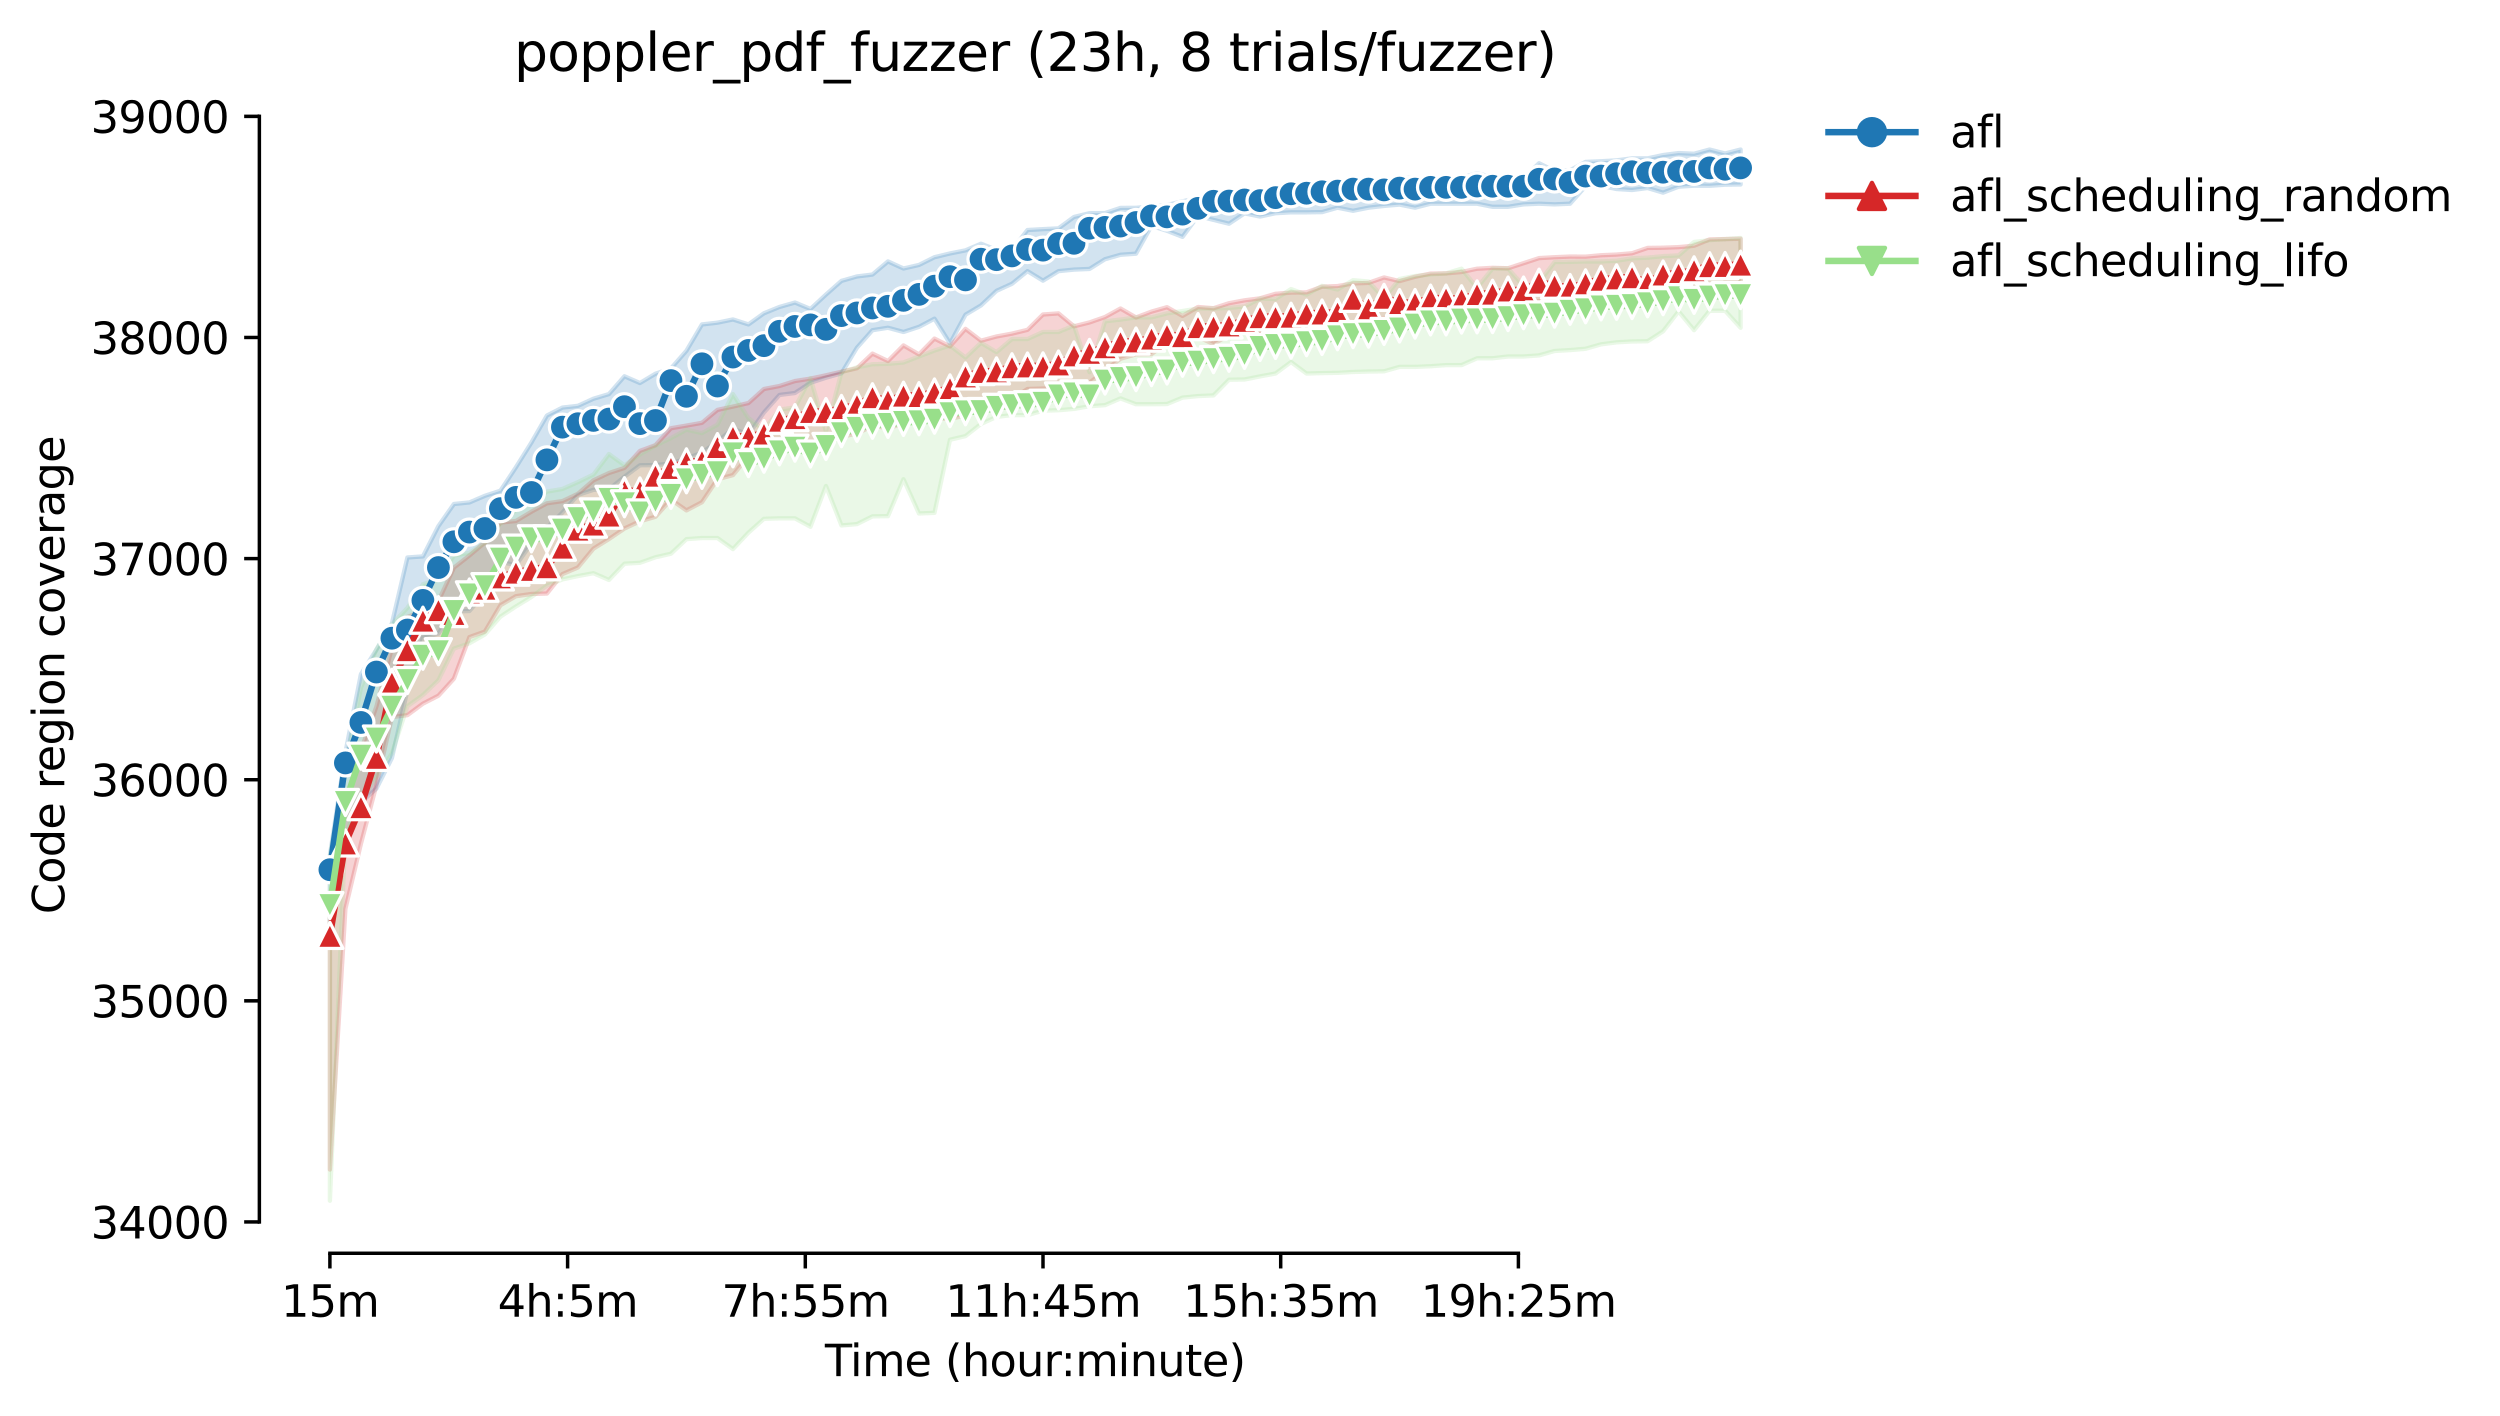 <?xml version="1.0" encoding="utf-8" standalone="no"?>
<!DOCTYPE svg PUBLIC "-//W3C//DTD SVG 1.1//EN"
  "http://www.w3.org/Graphics/SVG/1.1/DTD/svg11.dtd">
<svg height="325.986pt" version="1.1" viewBox="0 0 575.348 325.986" width="575.348pt" xmlns="http://www.w3.org/2000/svg" xmlns:xlink="http://www.w3.org/1999/xlink">
 <defs>
  <style type="text/css">*{stroke-linecap:butt;stroke-linejoin:round;}</style>
 </defs>
 <g id="figure_1">
  <g id="patch_1">
   <path d="M 0 325.986 
L 575.348 325.986 
L 575.348 0 
L 0 0 
z
" style="fill:#ffffff;"/>
  </g>
  <g id="axes_1">
   <g id="patch_2">
    <path d="M 59.691 288.43 
L 416.811 288.43 
L 416.811 22.318 
L 59.691 22.318 
z
" style="fill:#ffffff;"/>
   </g>
   <g id="PolyCollection_1">
    <defs>
     <path d="M 75.923 -129.145 
L 75.923 -110.056 
L 79.491 -131.327 
L 83.059 -141.352 
L 86.626 -144.494 
L 90.194 -151.529 
L 93.762 -167.152 
L 97.329 -179.212 
L 100.897 -180.179 
L 104.464 -185.268 
L 108.032 -185.37 
L 111.6 -189.542 
L 115.167 -196.718 
L 118.735 -195.903 
L 122.303 -200.941 
L 125.87 -204.453 
L 129.438 -208.04 
L 133.005 -212.086 
L 136.573 -213.256 
L 140.141 -213.358 
L 143.708 -216.258 
L 147.276 -218.905 
L 150.844 -218.956 
L 154.411 -219.312 
L 157.979 -220.482 
L 161.547 -221.805 
L 165.114 -224.35 
L 168.682 -227.327 
L 172.249 -225.978 
L 175.817 -231.067 
L 179.385 -235.087 
L 182.952 -235.545 
L 186.52 -237.886 
L 190.088 -239.056 
L 193.655 -240.074 
L 197.223 -245.977 
L 200.79 -249.997 
L 204.358 -250.557 
L 207.926 -249.587 
L 211.493 -250.76 
L 215.061 -252.648 
L 218.629 -246.944 
L 222.196 -253.559 
L 225.764 -255.696 
L 229.332 -259.055 
L 232.899 -260.683 
L 236.467 -263.588 
L 240.034 -261.396 
L 243.602 -263.584 
L 247.17 -263.94 
L 250.737 -264.093 
L 254.305 -266.332 
L 257.873 -267.35 
L 261.44 -267.604 
L 265.008 -274.016 
L 268.575 -272.871 
L 272.143 -271.472 
L 275.711 -276.281 
L 279.278 -275.379 
L 282.846 -274.499 
L 286.414 -276.889 
L 289.981 -276.153 
L 293.549 -276.917 
L 297.117 -277.12 
L 300.684 -277.12 
L 304.252 -277.171 
L 307.819 -278.189 
L 311.387 -277.476 
L 314.955 -278.189 
L 318.522 -278.596 
L 322.09 -278.901 
L 325.658 -278.189 
L 329.225 -279.105 
L 332.793 -279.105 
L 336.361 -279.105 
L 339.928 -279.105 
L 343.496 -278.392 
L 347.063 -278.392 
L 350.631 -278.952 
L 354.199 -279.105 
L 357.766 -278.952 
L 361.334 -279.105 
L 364.902 -283.125 
L 368.469 -283.227 
L 372.037 -282.489 
L 375.604 -282.26 
L 379.172 -282.718 
L 382.74 -281.649 
L 386.307 -283.023 
L 389.875 -283.252 
L 393.443 -283.227 
L 397.01 -283.481 
L 400.578 -283.532 
L 400.578 -291.572 
L 400.578 -291.572 
L 397.01 -290.656 
L 393.443 -291.572 
L 389.875 -290.605 
L 386.307 -290.758 
L 382.74 -290.3 
L 379.172 -289.537 
L 375.604 -289.537 
L 372.037 -289.079 
L 368.469 -288.875 
L 364.902 -288.723 
L 361.334 -286.793 
L 357.766 -286.636 
L 354.199 -288.417 
L 350.631 -285.008 
L 347.063 -285.262 
L 343.496 -285.211 
L 339.928 -286.102 
L 336.361 -285.11 
L 332.793 -285.059 
L 329.225 -284.244 
L 325.658 -285.059 
L 322.09 -285.008 
L 318.522 -284.194 
L 314.955 -284.55 
L 311.387 -284.194 
L 307.819 -283.736 
L 304.252 -283.634 
L 300.684 -283.481 
L 297.117 -283.227 
L 293.549 -282.133 
L 289.981 -281.547 
L 286.414 -281.904 
L 282.846 -281.242 
L 279.278 -281.14 
L 275.711 -280.428 
L 272.143 -279.665 
L 268.575 -278.799 
L 265.008 -278.443 
L 261.44 -278.163 
L 257.873 -278.138 
L 254.305 -276.942 
L 250.737 -276.917 
L 247.17 -276.052 
L 243.602 -273.426 
L 240.034 -273.253 
L 236.467 -273.049 
L 232.899 -268.469 
L 229.332 -268.469 
L 225.764 -269.894 
L 222.196 -268.367 
L 218.629 -267.655 
L 215.061 -266.79 
L 211.493 -265.009 
L 207.926 -264.195 
L 204.358 -265.823 
L 200.79 -262.806 
L 197.223 -262.363 
L 193.655 -261.345 
L 190.088 -258.19 
L 186.52 -254.882 
L 182.952 -256.358 
L 179.385 -255.34 
L 175.817 -253.89 
L 172.249 -251.324 
L 168.682 -252.468 
L 165.114 -251.727 
L 161.547 -251.32 
L 157.979 -245.264 
L 154.411 -241.193 
L 150.844 -239.972 
L 147.276 -237.835 
L 143.708 -239.387 
L 140.141 -235.29 
L 136.573 -234.222 
L 133.005 -232.593 
L 129.438 -232.186 
L 125.87 -230.354 
L 122.303 -224.146 
L 118.735 -218.447 
L 115.167 -213.053 
L 111.6 -211.882 
L 108.032 -210.356 
L 104.464 -209.999 
L 100.897 -204.911 
L 97.329 -197.939 
L 93.762 -197.684 
L 90.194 -182.52 
L 86.626 -176.464 
L 83.059 -170.816 
L 79.491 -152.802 
L 75.923 -129.145 
z
" id="m029887f0b3" style="stroke:#1f77b4;stroke-opacity:0.2;"/>
    </defs>
    <g clip-path="url(#p1eccdf56f8)">
     <use style="fill:#1f77b4;fill-opacity:0.2;stroke:#1f77b4;stroke-opacity:0.2;" x="0" xlink:href="#m029887f0b3" y="325.986"/>
    </g>
   </g>
   <g id="PolyCollection_2">
    <defs>
     <path d="M 75.923 -117.129 
L 75.923 -56.827 
L 79.491 -116.824 
L 83.059 -131.785 
L 86.626 -145.27 
L 90.194 -160.969 
L 93.762 -161.402 
L 97.329 -164.048 
L 100.897 -165.88 
L 104.464 -169.798 
L 108.032 -179.365 
L 111.6 -180.637 
L 115.167 -186.693 
L 118.735 -188.779 
L 122.303 -189.288 
L 125.87 -189.39 
L 129.438 -193.868 
L 133.005 -195.395 
L 136.573 -199.72 
L 140.141 -201.934 
L 143.708 -204.351 
L 147.276 -206.03 
L 150.844 -207.048 
L 154.411 -211.017 
L 157.979 -208.524 
L 161.547 -210.406 
L 165.114 -215.699 
L 168.682 -216.645 
L 172.249 -220.991 
L 175.817 -222.009 
L 179.385 -222.487 
L 182.952 -224.197 
L 186.52 -224.401 
L 190.088 -224.808 
L 193.655 -225.469 
L 197.223 -226.226 
L 200.79 -227.988 
L 204.358 -227.479 
L 207.926 -228.472 
L 211.493 -229.184 
L 215.061 -229.744 
L 218.629 -229.591 
L 222.196 -230.354 
L 225.764 -232.237 
L 229.332 -232.237 
L 232.899 -234.171 
L 236.467 -236.461 
L 240.034 -236.563 
L 243.602 -236.715 
L 247.17 -236.614 
L 250.737 -237.886 
L 254.305 -240.71 
L 257.873 -243.433 
L 261.44 -244.45 
L 265.008 -244.501 
L 268.575 -247.147 
L 272.143 -246.956 
L 275.711 -248.47 
L 279.278 -246.791 
L 282.846 -248.928 
L 286.414 -249.488 
L 289.981 -249.183 
L 293.549 -250.199 
L 297.117 -250.608 
L 300.684 -251.04 
L 304.252 -251.396 
L 307.819 -251.422 
L 311.387 -251.854 
L 314.955 -252.44 
L 318.522 -252.796 
L 322.09 -253.05 
L 325.658 -252.949 
L 329.225 -253.356 
L 332.793 -254.221 
L 336.361 -254.679 
L 339.928 -255.086 
L 343.496 -255.34 
L 347.063 -255.696 
L 350.631 -256.053 
L 354.199 -256.663 
L 357.766 -256.765 
L 361.334 -256.867 
L 364.902 -257.198 
L 368.469 -257.172 
L 372.037 -257.325 
L 375.604 -257.706 
L 379.172 -257.935 
L 382.74 -257.935 
L 386.307 -257.935 
L 389.875 -258.597 
L 393.443 -258.851 
L 397.01 -259.309 
L 400.578 -259.309 
L 400.578 -271.039 
L 400.578 -271.039 
L 397.01 -270.963 
L 393.443 -270.888 
L 389.875 -269.436 
L 386.307 -269.112 
L 382.74 -268.978 
L 379.172 -268.927 
L 375.604 -267.706 
L 372.037 -267.401 
L 368.469 -267.248 
L 364.902 -266.917 
L 361.334 -266.943 
L 357.766 -266.79 
L 354.199 -266.586 
L 350.631 -265.416 
L 347.063 -264.25 
L 343.496 -264.347 
L 339.928 -264.144 
L 336.361 -263.393 
L 332.793 -263.075 
L 329.225 -263.024 
L 325.658 -262.288 
L 322.09 -261.294 
L 318.522 -262.134 
L 314.955 -260.887 
L 311.387 -260.76 
L 307.819 -260.149 
L 304.252 -260.005 
L 300.684 -258.699 
L 297.117 -258.648 
L 293.549 -258.369 
L 289.981 -257.325 
L 286.414 -256.867 
L 282.846 -256.205 
L 279.278 -255.048 
L 275.711 -255.34 
L 272.143 -253.279 
L 268.575 -255.289 
L 265.008 -254.272 
L 261.44 -252.928 
L 257.873 -254.984 
L 254.305 -253.025 
L 250.737 -251.778 
L 247.17 -250.888 
L 243.602 -253.864 
L 240.034 -253.61 
L 236.467 -250.073 
L 232.899 -249.208 
L 229.332 -248.547 
L 225.764 -247.58 
L 222.196 -250.302 
L 218.629 -246.27 
L 215.061 -248.063 
L 211.493 -244.425 
L 207.926 -246.486 
L 204.358 -242.898 
L 200.79 -244.603 
L 197.223 -241.244 
L 193.655 -240.43 
L 190.088 -239.616 
L 186.52 -238.853 
L 182.952 -238.293 
L 179.385 -237.148 
L 175.817 -236.461 
L 172.249 -233.23 
L 168.682 -232.415 
L 165.114 -231.652 
L 161.547 -228.675 
L 157.979 -228.039 
L 154.411 -227.428 
L 150.844 -223.535 
L 147.276 -222.212 
L 143.708 -218.294 
L 140.141 -217.124 
L 136.573 -215.444 
L 133.005 -212.34 
L 129.438 -210.661 
L 125.87 -210.152 
L 122.303 -208.218 
L 118.735 -206.081 
L 115.167 -205.725 
L 111.6 -201.145 
L 108.032 -198.142 
L 104.464 -195.344 
L 100.897 -187.66 
L 97.329 -185.319 
L 93.762 -183.996 
L 90.194 -176.846 
L 86.626 -163.361 
L 83.059 -153.31 
L 79.491 -141.148 
L 75.923 -117.129 
z
" id="m85949434ca" style="stroke:#d62728;stroke-opacity:0.2;"/>
    </defs>
    <g clip-path="url(#p1eccdf56f8)">
     <use style="fill:#d62728;fill-opacity:0.2;stroke:#d62728;stroke-opacity:0.2;" x="0" xlink:href="#m85949434ca" y="325.986"/>
    </g>
   </g>
   <g id="PolyCollection_3">
    <defs>
     <path d="M 75.923 -128.884 
L 75.923 -49.652 
L 79.491 -134.126 
L 83.059 -141.606 
L 86.626 -147.153 
L 90.194 -152.598 
L 93.762 -163.471 
L 97.329 -166.029 
L 100.897 -169.442 
L 104.464 -176.719 
L 108.032 -177.94 
L 111.6 -179.976 
L 115.167 -184.072 
L 118.735 -186.413 
L 122.303 -188.601 
L 125.87 -191.222 
L 129.438 -192.647 
L 133.005 -193.41 
L 136.573 -194.071 
L 140.141 -192.519 
L 143.708 -196.26 
L 147.276 -196.463 
L 150.844 -197.735 
L 154.411 -198.55 
L 157.979 -201.908 
L 161.547 -202.163 
L 165.114 -202.163 
L 168.682 -199.618 
L 172.249 -203.409 
L 175.817 -206.59 
L 179.385 -206.692 
L 182.952 -206.692 
L 186.52 -204.758 
L 190.088 -214.14 
L 193.655 -205.063 
L 197.223 -205.369 
L 200.79 -207.15 
L 204.358 -207.2 
L 207.926 -215.699 
L 211.493 -207.811 
L 215.061 -207.964 
L 218.629 -224.782 
L 222.196 -225.622 
L 225.764 -228.421 
L 229.332 -230.049 
L 232.899 -230.456 
L 236.467 -230.456 
L 240.034 -231.474 
L 243.602 -231.576 
L 247.17 -231.881 
L 250.737 -232.492 
L 254.305 -232.746 
L 257.873 -234.298 
L 261.44 -232.95 
L 265.008 -232.95 
L 268.575 -233.001 
L 272.143 -234.476 
L 275.711 -234.832 
L 279.278 -234.985 
L 282.846 -238.598 
L 286.414 -238.649 
L 289.981 -239.361 
L 293.549 -240.023 
L 297.117 -242.669 
L 300.684 -240.023 
L 304.252 -240.125 
L 307.819 -240.176 
L 311.387 -240.379 
L 314.955 -240.481 
L 318.522 -240.532 
L 322.09 -241.55 
L 325.658 -241.55 
L 329.225 -241.702 
L 332.793 -241.957 
L 336.361 -241.957 
L 339.928 -243.534 
L 343.496 -243.534 
L 347.063 -243.941 
L 350.631 -243.941 
L 354.199 -244.196 
L 357.766 -245.214 
L 361.334 -245.417 
L 364.902 -245.722 
L 368.469 -246.74 
L 372.037 -247.198 
L 375.604 -247.402 
L 379.172 -247.453 
L 382.74 -249.743 
L 386.307 -254.322 
L 389.875 -249.997 
L 393.443 -254.475 
L 397.01 -254.475 
L 400.578 -250.557 
L 400.578 -271.217 
L 400.578 -271.217 
L 397.01 -270.963 
L 393.443 -270.708 
L 389.875 -270.301 
L 386.307 -267.197 
L 382.74 -267.044 
L 379.172 -266.688 
L 375.604 -266.536 
L 372.037 -265.976 
L 368.469 -265.823 
L 364.902 -265.823 
L 361.334 -265.721 
L 357.766 -265.67 
L 354.199 -261.04 
L 350.631 -260.175 
L 347.063 -264.195 
L 343.496 -264.195 
L 339.928 -259.764 
L 336.361 -264.144 
L 332.793 -263.075 
L 329.225 -262.821 
L 325.658 -262.465 
L 322.09 -261.778 
L 318.522 -257.376 
L 314.955 -261.201 
L 311.387 -261.498 
L 307.819 -259.36 
L 304.252 -260.2 
L 300.684 -258.164 
L 297.117 -259.462 
L 293.549 -257.172 
L 289.981 -257.274 
L 286.414 -255.442 
L 282.846 -255.137 
L 279.278 -254.984 
L 275.711 -254.984 
L 272.143 -254.406 
L 268.575 -253.864 
L 265.008 -252.949 
L 261.44 -252.949 
L 257.873 -252.44 
L 254.305 -252.033 
L 250.737 -240.328 
L 247.17 -251.066 
L 243.602 -249.59 
L 240.034 -249.59 
L 236.467 -247.962 
L 232.899 -247.962 
L 229.332 -244.952 
L 225.764 -247.096 
L 222.196 -243.712 
L 218.629 -246.486 
L 215.061 -245.315 
L 211.493 -243.941 
L 207.926 -242.567 
L 204.358 -242.262 
L 200.79 -242.16 
L 197.223 -241.448 
L 193.655 -240.328 
L 190.088 -226.69 
L 186.52 -238.954 
L 182.952 -232.237 
L 179.385 -231.703 
L 175.817 -227.001 
L 172.249 -229.769 
L 168.682 -235.29 
L 165.114 -228.243 
L 161.547 -226.311 
L 157.979 -227.098 
L 154.411 -225.164 
L 150.844 -223.434 
L 147.276 -221.398 
L 143.708 -218.905 
L 140.141 -221.5 
L 136.573 -216.767 
L 133.005 -215.037 
L 129.438 -213.46 
L 125.87 -212.849 
L 122.303 -210.381 
L 118.735 -208.651 
L 115.167 -205.47 
L 111.6 -201.145 
L 108.032 -198.753 
L 104.464 -198.142 
L 100.897 -192.647 
L 97.329 -191.527 
L 93.762 -186.082 
L 90.194 -182.316 
L 86.626 -176.541 
L 83.059 -167.61 
L 79.491 -149.545 
L 75.923 -128.884 
z
" id="m32853ff236" style="stroke:#98df8a;stroke-opacity:0.2;"/>
    </defs>
    <g clip-path="url(#p1eccdf56f8)">
     <use style="fill:#98df8a;fill-opacity:0.2;stroke:#98df8a;stroke-opacity:0.2;" x="0" xlink:href="#m32853ff236" y="325.986"/>
    </g>
   </g>
   <g id="matplotlib.axis_1">
    <g id="xtick_1">
     <g id="line2d_1">
      <defs>
       <path d="M 0 0 
L 0 3.5 
" id="mfb4fdbd4e5" style="stroke:#000000;stroke-width:0.8;"/>
      </defs>
      <g>
       <use style="stroke:#000000;stroke-width:0.8;" x="75.923" xlink:href="#mfb4fdbd4e5" y="288.43"/>
      </g>
     </g>
     <g id="text_1">
      <!-- 15m -->
      <g transform="translate(64.691 303.029)scale(0.1 -0.1)">
       <defs>
        <path d="M 794 531 
L 1825 531 
L 1825 4091 
L 703 3866 
L 703 4441 
L 1819 4666 
L 2450 4666 
L 2450 531 
L 3481 531 
L 3481 0 
L 794 0 
L 794 531 
z
" id="DejaVuSans-31" transform="scale(0.016)"/>
        <path d="M 691 4666 
L 3169 4666 
L 3169 4134 
L 1269 4134 
L 1269 2991 
Q 1406 3038 1543 3061 
Q 1681 3084 1819 3084 
Q 2600 3084 3056 2656 
Q 3513 2228 3513 1497 
Q 3513 744 3044 326 
Q 2575 -91 1722 -91 
Q 1428 -91 1123 -41 
Q 819 9 494 109 
L 494 744 
Q 775 591 1075 516 
Q 1375 441 1709 441 
Q 2250 441 2565 725 
Q 2881 1009 2881 1497 
Q 2881 1984 2565 2268 
Q 2250 2553 1709 2553 
Q 1456 2553 1204 2497 
Q 953 2441 691 2322 
L 691 4666 
z
" id="DejaVuSans-35" transform="scale(0.016)"/>
        <path d="M 3328 2828 
Q 3544 3216 3844 3400 
Q 4144 3584 4550 3584 
Q 5097 3584 5394 3201 
Q 5691 2819 5691 2113 
L 5691 0 
L 5113 0 
L 5113 2094 
Q 5113 2597 4934 2840 
Q 4756 3084 4391 3084 
Q 3944 3084 3684 2787 
Q 3425 2491 3425 1978 
L 3425 0 
L 2847 0 
L 2847 2094 
Q 2847 2600 2669 2842 
Q 2491 3084 2119 3084 
Q 1678 3084 1418 2786 
Q 1159 2488 1159 1978 
L 1159 0 
L 581 0 
L 581 3500 
L 1159 3500 
L 1159 2956 
Q 1356 3278 1631 3431 
Q 1906 3584 2284 3584 
Q 2666 3584 2933 3390 
Q 3200 3197 3328 2828 
z
" id="DejaVuSans-6d" transform="scale(0.016)"/>
       </defs>
       <use xlink:href="#DejaVuSans-31"/>
       <use x="63.623" xlink:href="#DejaVuSans-35"/>
       <use x="127.246" xlink:href="#DejaVuSans-6d"/>
      </g>
     </g>
    </g>
    <g id="xtick_2">
     <g id="line2d_2">
      <g>
       <use style="stroke:#000000;stroke-width:0.8;" x="130.627" xlink:href="#mfb4fdbd4e5" y="288.43"/>
      </g>
     </g>
     <g id="text_2">
      <!-- 4h:5m -->
      <g transform="translate(114.541 303.029)scale(0.1 -0.1)">
       <defs>
        <path d="M 2419 4116 
L 825 1625 
L 2419 1625 
L 2419 4116 
z
M 2253 4666 
L 3047 4666 
L 3047 1625 
L 3713 1625 
L 3713 1100 
L 3047 1100 
L 3047 0 
L 2419 0 
L 2419 1100 
L 313 1100 
L 313 1709 
L 2253 4666 
z
" id="DejaVuSans-34" transform="scale(0.016)"/>
        <path d="M 3513 2113 
L 3513 0 
L 2938 0 
L 2938 2094 
Q 2938 2591 2744 2837 
Q 2550 3084 2163 3084 
Q 1697 3084 1428 2787 
Q 1159 2491 1159 1978 
L 1159 0 
L 581 0 
L 581 4863 
L 1159 4863 
L 1159 2956 
Q 1366 3272 1645 3428 
Q 1925 3584 2291 3584 
Q 2894 3584 3203 3211 
Q 3513 2838 3513 2113 
z
" id="DejaVuSans-68" transform="scale(0.016)"/>
        <path d="M 750 794 
L 1409 794 
L 1409 0 
L 750 0 
L 750 794 
z
M 750 3309 
L 1409 3309 
L 1409 2516 
L 750 2516 
L 750 3309 
z
" id="DejaVuSans-3a" transform="scale(0.016)"/>
       </defs>
       <use xlink:href="#DejaVuSans-34"/>
       <use x="63.623" xlink:href="#DejaVuSans-68"/>
       <use x="127.002" xlink:href="#DejaVuSans-3a"/>
       <use x="160.693" xlink:href="#DejaVuSans-35"/>
       <use x="224.316" xlink:href="#DejaVuSans-6d"/>
      </g>
     </g>
    </g>
    <g id="xtick_3">
     <g id="line2d_3">
      <g>
       <use style="stroke:#000000;stroke-width:0.8;" x="185.331" xlink:href="#mfb4fdbd4e5" y="288.43"/>
      </g>
     </g>
     <g id="text_3">
      <!-- 7h:55m -->
      <g transform="translate(166.064 303.029)scale(0.1 -0.1)">
       <defs>
        <path d="M 525 4666 
L 3525 4666 
L 3525 4397 
L 1831 0 
L 1172 0 
L 2766 4134 
L 525 4134 
L 525 4666 
z
" id="DejaVuSans-37" transform="scale(0.016)"/>
       </defs>
       <use xlink:href="#DejaVuSans-37"/>
       <use x="63.623" xlink:href="#DejaVuSans-68"/>
       <use x="127.002" xlink:href="#DejaVuSans-3a"/>
       <use x="160.693" xlink:href="#DejaVuSans-35"/>
       <use x="224.316" xlink:href="#DejaVuSans-35"/>
       <use x="287.939" xlink:href="#DejaVuSans-6d"/>
      </g>
     </g>
    </g>
    <g id="xtick_4">
     <g id="line2d_4">
      <g>
       <use style="stroke:#000000;stroke-width:0.8;" x="240.034" xlink:href="#mfb4fdbd4e5" y="288.43"/>
      </g>
     </g>
     <g id="text_4">
      <!-- 11h:45m -->
      <g transform="translate(217.586 303.029)scale(0.1 -0.1)">
       <use xlink:href="#DejaVuSans-31"/>
       <use x="63.623" xlink:href="#DejaVuSans-31"/>
       <use x="127.246" xlink:href="#DejaVuSans-68"/>
       <use x="190.625" xlink:href="#DejaVuSans-3a"/>
       <use x="224.316" xlink:href="#DejaVuSans-34"/>
       <use x="287.939" xlink:href="#DejaVuSans-35"/>
       <use x="351.562" xlink:href="#DejaVuSans-6d"/>
      </g>
     </g>
    </g>
    <g id="xtick_5">
     <g id="line2d_5">
      <g>
       <use style="stroke:#000000;stroke-width:0.8;" x="294.738" xlink:href="#mfb4fdbd4e5" y="288.43"/>
      </g>
     </g>
     <g id="text_5">
      <!-- 15h:35m -->
      <g transform="translate(272.29 303.029)scale(0.1 -0.1)">
       <defs>
        <path d="M 2597 2516 
Q 3050 2419 3304 2112 
Q 3559 1806 3559 1356 
Q 3559 666 3084 287 
Q 2609 -91 1734 -91 
Q 1441 -91 1130 -33 
Q 819 25 488 141 
L 488 750 
Q 750 597 1062 519 
Q 1375 441 1716 441 
Q 2309 441 2620 675 
Q 2931 909 2931 1356 
Q 2931 1769 2642 2001 
Q 2353 2234 1838 2234 
L 1294 2234 
L 1294 2753 
L 1863 2753 
Q 2328 2753 2575 2939 
Q 2822 3125 2822 3475 
Q 2822 3834 2567 4026 
Q 2313 4219 1838 4219 
Q 1578 4219 1281 4162 
Q 984 4106 628 3988 
L 628 4550 
Q 988 4650 1302 4700 
Q 1616 4750 1894 4750 
Q 2613 4750 3031 4423 
Q 3450 4097 3450 3541 
Q 3450 3153 3228 2886 
Q 3006 2619 2597 2516 
z
" id="DejaVuSans-33" transform="scale(0.016)"/>
       </defs>
       <use xlink:href="#DejaVuSans-31"/>
       <use x="63.623" xlink:href="#DejaVuSans-35"/>
       <use x="127.246" xlink:href="#DejaVuSans-68"/>
       <use x="190.625" xlink:href="#DejaVuSans-3a"/>
       <use x="224.316" xlink:href="#DejaVuSans-33"/>
       <use x="287.939" xlink:href="#DejaVuSans-35"/>
       <use x="351.562" xlink:href="#DejaVuSans-6d"/>
      </g>
     </g>
    </g>
    <g id="xtick_6">
     <g id="line2d_6">
      <g>
       <use style="stroke:#000000;stroke-width:0.8;" x="349.442" xlink:href="#mfb4fdbd4e5" y="288.43"/>
      </g>
     </g>
     <g id="text_6">
      <!-- 19h:25m -->
      <g transform="translate(326.993 303.029)scale(0.1 -0.1)">
       <defs>
        <path d="M 703 97 
L 703 672 
Q 941 559 1184 500 
Q 1428 441 1663 441 
Q 2288 441 2617 861 
Q 2947 1281 2994 2138 
Q 2813 1869 2534 1725 
Q 2256 1581 1919 1581 
Q 1219 1581 811 2004 
Q 403 2428 403 3163 
Q 403 3881 828 4315 
Q 1253 4750 1959 4750 
Q 2769 4750 3195 4129 
Q 3622 3509 3622 2328 
Q 3622 1225 3098 567 
Q 2575 -91 1691 -91 
Q 1453 -91 1209 -44 
Q 966 3 703 97 
z
M 1959 2075 
Q 2384 2075 2632 2365 
Q 2881 2656 2881 3163 
Q 2881 3666 2632 3958 
Q 2384 4250 1959 4250 
Q 1534 4250 1286 3958 
Q 1038 3666 1038 3163 
Q 1038 2656 1286 2365 
Q 1534 2075 1959 2075 
z
" id="DejaVuSans-39" transform="scale(0.016)"/>
        <path d="M 1228 531 
L 3431 531 
L 3431 0 
L 469 0 
L 469 531 
Q 828 903 1448 1529 
Q 2069 2156 2228 2338 
Q 2531 2678 2651 2914 
Q 2772 3150 2772 3378 
Q 2772 3750 2511 3984 
Q 2250 4219 1831 4219 
Q 1534 4219 1204 4116 
Q 875 4013 500 3803 
L 500 4441 
Q 881 4594 1212 4672 
Q 1544 4750 1819 4750 
Q 2544 4750 2975 4387 
Q 3406 4025 3406 3419 
Q 3406 3131 3298 2873 
Q 3191 2616 2906 2266 
Q 2828 2175 2409 1742 
Q 1991 1309 1228 531 
z
" id="DejaVuSans-32" transform="scale(0.016)"/>
       </defs>
       <use xlink:href="#DejaVuSans-31"/>
       <use x="63.623" xlink:href="#DejaVuSans-39"/>
       <use x="127.246" xlink:href="#DejaVuSans-68"/>
       <use x="190.625" xlink:href="#DejaVuSans-3a"/>
       <use x="224.316" xlink:href="#DejaVuSans-32"/>
       <use x="287.939" xlink:href="#DejaVuSans-35"/>
       <use x="351.562" xlink:href="#DejaVuSans-6d"/>
      </g>
     </g>
    </g>
    <g id="text_7">
     <!-- Time (hour:minute) -->
     <g transform="translate(189.844 316.707)scale(0.1 -0.1)">
      <defs>
       <path d="M -19 4666 
L 3928 4666 
L 3928 4134 
L 2272 4134 
L 2272 0 
L 1638 0 
L 1638 4134 
L -19 4134 
L -19 4666 
z
" id="DejaVuSans-54" transform="scale(0.016)"/>
       <path d="M 603 3500 
L 1178 3500 
L 1178 0 
L 603 0 
L 603 3500 
z
M 603 4863 
L 1178 4863 
L 1178 4134 
L 603 4134 
L 603 4863 
z
" id="DejaVuSans-69" transform="scale(0.016)"/>
       <path d="M 3597 1894 
L 3597 1613 
L 953 1613 
Q 991 1019 1311 708 
Q 1631 397 2203 397 
Q 2534 397 2845 478 
Q 3156 559 3463 722 
L 3463 178 
Q 3153 47 2828 -22 
Q 2503 -91 2169 -91 
Q 1331 -91 842 396 
Q 353 884 353 1716 
Q 353 2575 817 3079 
Q 1281 3584 2069 3584 
Q 2775 3584 3186 3129 
Q 3597 2675 3597 1894 
z
M 3022 2063 
Q 3016 2534 2758 2815 
Q 2500 3097 2075 3097 
Q 1594 3097 1305 2825 
Q 1016 2553 972 2059 
L 3022 2063 
z
" id="DejaVuSans-65" transform="scale(0.016)"/>
       <path id="DejaVuSans-20" transform="scale(0.016)"/>
       <path d="M 1984 4856 
Q 1566 4138 1362 3434 
Q 1159 2731 1159 2009 
Q 1159 1288 1364 580 
Q 1569 -128 1984 -844 
L 1484 -844 
Q 1016 -109 783 600 
Q 550 1309 550 2009 
Q 550 2706 781 3412 
Q 1013 4119 1484 4856 
L 1984 4856 
z
" id="DejaVuSans-28" transform="scale(0.016)"/>
       <path d="M 1959 3097 
Q 1497 3097 1228 2736 
Q 959 2375 959 1747 
Q 959 1119 1226 758 
Q 1494 397 1959 397 
Q 2419 397 2687 759 
Q 2956 1122 2956 1747 
Q 2956 2369 2687 2733 
Q 2419 3097 1959 3097 
z
M 1959 3584 
Q 2709 3584 3137 3096 
Q 3566 2609 3566 1747 
Q 3566 888 3137 398 
Q 2709 -91 1959 -91 
Q 1206 -91 779 398 
Q 353 888 353 1747 
Q 353 2609 779 3096 
Q 1206 3584 1959 3584 
z
" id="DejaVuSans-6f" transform="scale(0.016)"/>
       <path d="M 544 1381 
L 544 3500 
L 1119 3500 
L 1119 1403 
Q 1119 906 1312 657 
Q 1506 409 1894 409 
Q 2359 409 2629 706 
Q 2900 1003 2900 1516 
L 2900 3500 
L 3475 3500 
L 3475 0 
L 2900 0 
L 2900 538 
Q 2691 219 2414 64 
Q 2138 -91 1772 -91 
Q 1169 -91 856 284 
Q 544 659 544 1381 
z
M 1991 3584 
L 1991 3584 
z
" id="DejaVuSans-75" transform="scale(0.016)"/>
       <path d="M 2631 2963 
Q 2534 3019 2420 3045 
Q 2306 3072 2169 3072 
Q 1681 3072 1420 2755 
Q 1159 2438 1159 1844 
L 1159 0 
L 581 0 
L 581 3500 
L 1159 3500 
L 1159 2956 
Q 1341 3275 1631 3429 
Q 1922 3584 2338 3584 
Q 2397 3584 2469 3576 
Q 2541 3569 2628 3553 
L 2631 2963 
z
" id="DejaVuSans-72" transform="scale(0.016)"/>
       <path d="M 3513 2113 
L 3513 0 
L 2938 0 
L 2938 2094 
Q 2938 2591 2744 2837 
Q 2550 3084 2163 3084 
Q 1697 3084 1428 2787 
Q 1159 2491 1159 1978 
L 1159 0 
L 581 0 
L 581 3500 
L 1159 3500 
L 1159 2956 
Q 1366 3272 1645 3428 
Q 1925 3584 2291 3584 
Q 2894 3584 3203 3211 
Q 3513 2838 3513 2113 
z
" id="DejaVuSans-6e" transform="scale(0.016)"/>
       <path d="M 1172 4494 
L 1172 3500 
L 2356 3500 
L 2356 3053 
L 1172 3053 
L 1172 1153 
Q 1172 725 1289 603 
Q 1406 481 1766 481 
L 2356 481 
L 2356 0 
L 1766 0 
Q 1100 0 847 248 
Q 594 497 594 1153 
L 594 3053 
L 172 3053 
L 172 3500 
L 594 3500 
L 594 4494 
L 1172 4494 
z
" id="DejaVuSans-74" transform="scale(0.016)"/>
       <path d="M 513 4856 
L 1013 4856 
Q 1481 4119 1714 3412 
Q 1947 2706 1947 2009 
Q 1947 1309 1714 600 
Q 1481 -109 1013 -844 
L 513 -844 
Q 928 -128 1133 580 
Q 1338 1288 1338 2009 
Q 1338 2731 1133 3434 
Q 928 4138 513 4856 
z
" id="DejaVuSans-29" transform="scale(0.016)"/>
      </defs>
      <use xlink:href="#DejaVuSans-54"/>
      <use x="57.959" xlink:href="#DejaVuSans-69"/>
      <use x="85.742" xlink:href="#DejaVuSans-6d"/>
      <use x="183.154" xlink:href="#DejaVuSans-65"/>
      <use x="244.678" xlink:href="#DejaVuSans-20"/>
      <use x="276.465" xlink:href="#DejaVuSans-28"/>
      <use x="315.479" xlink:href="#DejaVuSans-68"/>
      <use x="378.857" xlink:href="#DejaVuSans-6f"/>
      <use x="440.039" xlink:href="#DejaVuSans-75"/>
      <use x="503.418" xlink:href="#DejaVuSans-72"/>
      <use x="542.781" xlink:href="#DejaVuSans-3a"/>
      <use x="576.473" xlink:href="#DejaVuSans-6d"/>
      <use x="673.885" xlink:href="#DejaVuSans-69"/>
      <use x="701.668" xlink:href="#DejaVuSans-6e"/>
      <use x="765.047" xlink:href="#DejaVuSans-75"/>
      <use x="828.426" xlink:href="#DejaVuSans-74"/>
      <use x="867.635" xlink:href="#DejaVuSans-65"/>
      <use x="929.158" xlink:href="#DejaVuSans-29"/>
     </g>
    </g>
   </g>
   <g id="matplotlib.axis_2">
    <g id="ytick_1">
     <g id="line2d_7">
      <defs>
       <path d="M 0 0 
L -3.5 0 
" id="m5a1d30afc4" style="stroke:#000000;stroke-width:0.8;"/>
      </defs>
      <g>
       <use style="stroke:#000000;stroke-width:0.8;" x="59.691" xlink:href="#m5a1d30afc4" y="281.219"/>
      </g>
     </g>
     <g id="text_8">
      <!-- 34000 -->
      <g transform="translate(20.878 285.019)scale(0.1 -0.1)">
       <defs>
        <path d="M 2034 4250 
Q 1547 4250 1301 3770 
Q 1056 3291 1056 2328 
Q 1056 1369 1301 889 
Q 1547 409 2034 409 
Q 2525 409 2770 889 
Q 3016 1369 3016 2328 
Q 3016 3291 2770 3770 
Q 2525 4250 2034 4250 
z
M 2034 4750 
Q 2819 4750 3233 4129 
Q 3647 3509 3647 2328 
Q 3647 1150 3233 529 
Q 2819 -91 2034 -91 
Q 1250 -91 836 529 
Q 422 1150 422 2328 
Q 422 3509 836 4129 
Q 1250 4750 2034 4750 
z
" id="DejaVuSans-30" transform="scale(0.016)"/>
       </defs>
       <use xlink:href="#DejaVuSans-33"/>
       <use x="63.623" xlink:href="#DejaVuSans-34"/>
       <use x="127.246" xlink:href="#DejaVuSans-30"/>
       <use x="190.869" xlink:href="#DejaVuSans-30"/>
       <use x="254.492" xlink:href="#DejaVuSans-30"/>
      </g>
     </g>
    </g>
    <g id="ytick_2">
     <g id="line2d_8">
      <g>
       <use style="stroke:#000000;stroke-width:0.8;" x="59.691" xlink:href="#m5a1d30afc4" y="230.332"/>
      </g>
     </g>
     <g id="text_9">
      <!-- 35000 -->
      <g transform="translate(20.878 234.131)scale(0.1 -0.1)">
       <use xlink:href="#DejaVuSans-33"/>
       <use x="63.623" xlink:href="#DejaVuSans-35"/>
       <use x="127.246" xlink:href="#DejaVuSans-30"/>
       <use x="190.869" xlink:href="#DejaVuSans-30"/>
       <use x="254.492" xlink:href="#DejaVuSans-30"/>
      </g>
     </g>
    </g>
    <g id="ytick_3">
     <g id="line2d_9">
      <g>
       <use style="stroke:#000000;stroke-width:0.8;" x="59.691" xlink:href="#m5a1d30afc4" y="179.444"/>
      </g>
     </g>
     <g id="text_10">
      <!-- 36000 -->
      <g transform="translate(20.878 183.243)scale(0.1 -0.1)">
       <defs>
        <path d="M 2113 2584 
Q 1688 2584 1439 2293 
Q 1191 2003 1191 1497 
Q 1191 994 1439 701 
Q 1688 409 2113 409 
Q 2538 409 2786 701 
Q 3034 994 3034 1497 
Q 3034 2003 2786 2293 
Q 2538 2584 2113 2584 
z
M 3366 4563 
L 3366 3988 
Q 3128 4100 2886 4159 
Q 2644 4219 2406 4219 
Q 1781 4219 1451 3797 
Q 1122 3375 1075 2522 
Q 1259 2794 1537 2939 
Q 1816 3084 2150 3084 
Q 2853 3084 3261 2657 
Q 3669 2231 3669 1497 
Q 3669 778 3244 343 
Q 2819 -91 2113 -91 
Q 1303 -91 875 529 
Q 447 1150 447 2328 
Q 447 3434 972 4092 
Q 1497 4750 2381 4750 
Q 2619 4750 2861 4703 
Q 3103 4656 3366 4563 
z
" id="DejaVuSans-36" transform="scale(0.016)"/>
       </defs>
       <use xlink:href="#DejaVuSans-33"/>
       <use x="63.623" xlink:href="#DejaVuSans-36"/>
       <use x="127.246" xlink:href="#DejaVuSans-30"/>
       <use x="190.869" xlink:href="#DejaVuSans-30"/>
       <use x="254.492" xlink:href="#DejaVuSans-30"/>
      </g>
     </g>
    </g>
    <g id="ytick_4">
     <g id="line2d_10">
      <g>
       <use style="stroke:#000000;stroke-width:0.8;" x="59.691" xlink:href="#m5a1d30afc4" y="128.556"/>
      </g>
     </g>
     <g id="text_11">
      <!-- 37000 -->
      <g transform="translate(20.878 132.356)scale(0.1 -0.1)">
       <use xlink:href="#DejaVuSans-33"/>
       <use x="63.623" xlink:href="#DejaVuSans-37"/>
       <use x="127.246" xlink:href="#DejaVuSans-30"/>
       <use x="190.869" xlink:href="#DejaVuSans-30"/>
       <use x="254.492" xlink:href="#DejaVuSans-30"/>
      </g>
     </g>
    </g>
    <g id="ytick_5">
     <g id="line2d_11">
      <g>
       <use style="stroke:#000000;stroke-width:0.8;" x="59.691" xlink:href="#m5a1d30afc4" y="77.669"/>
      </g>
     </g>
     <g id="text_12">
      <!-- 38000 -->
      <g transform="translate(20.878 81.468)scale(0.1 -0.1)">
       <defs>
        <path d="M 2034 2216 
Q 1584 2216 1326 1975 
Q 1069 1734 1069 1313 
Q 1069 891 1326 650 
Q 1584 409 2034 409 
Q 2484 409 2743 651 
Q 3003 894 3003 1313 
Q 3003 1734 2745 1975 
Q 2488 2216 2034 2216 
z
M 1403 2484 
Q 997 2584 770 2862 
Q 544 3141 544 3541 
Q 544 4100 942 4425 
Q 1341 4750 2034 4750 
Q 2731 4750 3128 4425 
Q 3525 4100 3525 3541 
Q 3525 3141 3298 2862 
Q 3072 2584 2669 2484 
Q 3125 2378 3379 2068 
Q 3634 1759 3634 1313 
Q 3634 634 3220 271 
Q 2806 -91 2034 -91 
Q 1263 -91 848 271 
Q 434 634 434 1313 
Q 434 1759 690 2068 
Q 947 2378 1403 2484 
z
M 1172 3481 
Q 1172 3119 1398 2916 
Q 1625 2713 2034 2713 
Q 2441 2713 2670 2916 
Q 2900 3119 2900 3481 
Q 2900 3844 2670 4047 
Q 2441 4250 2034 4250 
Q 1625 4250 1398 4047 
Q 1172 3844 1172 3481 
z
" id="DejaVuSans-38" transform="scale(0.016)"/>
       </defs>
       <use xlink:href="#DejaVuSans-33"/>
       <use x="63.623" xlink:href="#DejaVuSans-38"/>
       <use x="127.246" xlink:href="#DejaVuSans-30"/>
       <use x="190.869" xlink:href="#DejaVuSans-30"/>
       <use x="254.492" xlink:href="#DejaVuSans-30"/>
      </g>
     </g>
    </g>
    <g id="ytick_6">
     <g id="line2d_12">
      <g>
       <use style="stroke:#000000;stroke-width:0.8;" x="59.691" xlink:href="#m5a1d30afc4" y="26.781"/>
      </g>
     </g>
     <g id="text_13">
      <!-- 39000 -->
      <g transform="translate(20.878 30.58)scale(0.1 -0.1)">
       <use xlink:href="#DejaVuSans-33"/>
       <use x="63.623" xlink:href="#DejaVuSans-39"/>
       <use x="127.246" xlink:href="#DejaVuSans-30"/>
       <use x="190.869" xlink:href="#DejaVuSans-30"/>
       <use x="254.492" xlink:href="#DejaVuSans-30"/>
      </g>
     </g>
    </g>
    <g id="text_14">
     <!-- Code region coverage -->
     <g transform="translate(14.798 210.38)rotate(-90)scale(0.1 -0.1)">
      <defs>
       <path d="M 4122 4306 
L 4122 3641 
Q 3803 3938 3442 4084 
Q 3081 4231 2675 4231 
Q 1875 4231 1450 3742 
Q 1025 3253 1025 2328 
Q 1025 1406 1450 917 
Q 1875 428 2675 428 
Q 3081 428 3442 575 
Q 3803 722 4122 1019 
L 4122 359 
Q 3791 134 3420 21 
Q 3050 -91 2638 -91 
Q 1578 -91 968 557 
Q 359 1206 359 2328 
Q 359 3453 968 4101 
Q 1578 4750 2638 4750 
Q 3056 4750 3426 4639 
Q 3797 4528 4122 4306 
z
" id="DejaVuSans-43" transform="scale(0.016)"/>
       <path d="M 2906 2969 
L 2906 4863 
L 3481 4863 
L 3481 0 
L 2906 0 
L 2906 525 
Q 2725 213 2448 61 
Q 2172 -91 1784 -91 
Q 1150 -91 751 415 
Q 353 922 353 1747 
Q 353 2572 751 3078 
Q 1150 3584 1784 3584 
Q 2172 3584 2448 3432 
Q 2725 3281 2906 2969 
z
M 947 1747 
Q 947 1113 1208 752 
Q 1469 391 1925 391 
Q 2381 391 2643 752 
Q 2906 1113 2906 1747 
Q 2906 2381 2643 2742 
Q 2381 3103 1925 3103 
Q 1469 3103 1208 2742 
Q 947 2381 947 1747 
z
" id="DejaVuSans-64" transform="scale(0.016)"/>
       <path d="M 2906 1791 
Q 2906 2416 2648 2759 
Q 2391 3103 1925 3103 
Q 1463 3103 1205 2759 
Q 947 2416 947 1791 
Q 947 1169 1205 825 
Q 1463 481 1925 481 
Q 2391 481 2648 825 
Q 2906 1169 2906 1791 
z
M 3481 434 
Q 3481 -459 3084 -895 
Q 2688 -1331 1869 -1331 
Q 1566 -1331 1297 -1286 
Q 1028 -1241 775 -1147 
L 775 -588 
Q 1028 -725 1275 -790 
Q 1522 -856 1778 -856 
Q 2344 -856 2625 -561 
Q 2906 -266 2906 331 
L 2906 616 
Q 2728 306 2450 153 
Q 2172 0 1784 0 
Q 1141 0 747 490 
Q 353 981 353 1791 
Q 353 2603 747 3093 
Q 1141 3584 1784 3584 
Q 2172 3584 2450 3431 
Q 2728 3278 2906 2969 
L 2906 3500 
L 3481 3500 
L 3481 434 
z
" id="DejaVuSans-67" transform="scale(0.016)"/>
       <path d="M 3122 3366 
L 3122 2828 
Q 2878 2963 2633 3030 
Q 2388 3097 2138 3097 
Q 1578 3097 1268 2742 
Q 959 2388 959 1747 
Q 959 1106 1268 751 
Q 1578 397 2138 397 
Q 2388 397 2633 464 
Q 2878 531 3122 666 
L 3122 134 
Q 2881 22 2623 -34 
Q 2366 -91 2075 -91 
Q 1284 -91 818 406 
Q 353 903 353 1747 
Q 353 2603 823 3093 
Q 1294 3584 2113 3584 
Q 2378 3584 2631 3529 
Q 2884 3475 3122 3366 
z
" id="DejaVuSans-63" transform="scale(0.016)"/>
       <path d="M 191 3500 
L 800 3500 
L 1894 563 
L 2988 3500 
L 3597 3500 
L 2284 0 
L 1503 0 
L 191 3500 
z
" id="DejaVuSans-76" transform="scale(0.016)"/>
       <path d="M 2194 1759 
Q 1497 1759 1228 1600 
Q 959 1441 959 1056 
Q 959 750 1161 570 
Q 1363 391 1709 391 
Q 2188 391 2477 730 
Q 2766 1069 2766 1631 
L 2766 1759 
L 2194 1759 
z
M 3341 1997 
L 3341 0 
L 2766 0 
L 2766 531 
Q 2569 213 2275 61 
Q 1981 -91 1556 -91 
Q 1019 -91 701 211 
Q 384 513 384 1019 
Q 384 1609 779 1909 
Q 1175 2209 1959 2209 
L 2766 2209 
L 2766 2266 
Q 2766 2663 2505 2880 
Q 2244 3097 1772 3097 
Q 1472 3097 1187 3025 
Q 903 2953 641 2809 
L 641 3341 
Q 956 3463 1253 3523 
Q 1550 3584 1831 3584 
Q 2591 3584 2966 3190 
Q 3341 2797 3341 1997 
z
" id="DejaVuSans-61" transform="scale(0.016)"/>
      </defs>
      <use xlink:href="#DejaVuSans-43"/>
      <use x="69.824" xlink:href="#DejaVuSans-6f"/>
      <use x="131.006" xlink:href="#DejaVuSans-64"/>
      <use x="194.482" xlink:href="#DejaVuSans-65"/>
      <use x="256.006" xlink:href="#DejaVuSans-20"/>
      <use x="287.793" xlink:href="#DejaVuSans-72"/>
      <use x="326.656" xlink:href="#DejaVuSans-65"/>
      <use x="388.18" xlink:href="#DejaVuSans-67"/>
      <use x="451.656" xlink:href="#DejaVuSans-69"/>
      <use x="479.439" xlink:href="#DejaVuSans-6f"/>
      <use x="540.621" xlink:href="#DejaVuSans-6e"/>
      <use x="604" xlink:href="#DejaVuSans-20"/>
      <use x="635.787" xlink:href="#DejaVuSans-63"/>
      <use x="690.768" xlink:href="#DejaVuSans-6f"/>
      <use x="751.949" xlink:href="#DejaVuSans-76"/>
      <use x="811.129" xlink:href="#DejaVuSans-65"/>
      <use x="872.652" xlink:href="#DejaVuSans-72"/>
      <use x="913.766" xlink:href="#DejaVuSans-61"/>
      <use x="975.045" xlink:href="#DejaVuSans-67"/>
      <use x="1038.521" xlink:href="#DejaVuSans-65"/>
     </g>
    </g>
   </g>
   <g id="line2d_13">
    <path clip-path="url(#p1eccdf56f8)" d="M 75.923 200.155 
L 79.491 175.577 
L 83.059 166.264 
L 86.626 154.662 
L 90.194 146.876 
L 93.762 144.993 
L 97.329 138.174 
L 100.897 130.617 
L 104.464 124.689 
L 108.032 122.45 
L 111.6 121.636 
L 115.167 117.056 
L 118.735 114.46 
L 122.303 113.341 
L 125.87 105.835 
L 129.438 98.304 
L 133.005 97.515 
L 136.573 96.752 
L 140.141 96.446 
L 143.708 93.596 
L 147.276 97.489 
L 150.844 96.777 
L 154.411 87.592 
L 157.979 91.205 
L 161.547 83.724 
L 165.114 88.838 
L 168.682 82.172 
L 172.249 80.646 
L 175.817 79.551 
L 179.385 76.244 
L 182.952 75.124 
L 186.52 74.768 
L 190.088 75.786 
L 193.655 72.631 
L 197.223 72.02 
L 200.79 70.875 
L 204.358 70.493 
L 207.926 69.12 
L 211.493 67.746 
L 215.061 65.863 
L 218.629 63.675 
L 222.196 64.412 
L 225.764 59.654 
L 229.332 59.756 
L 232.899 58.891 
L 236.467 57.415 
L 240.034 57.568 
L 243.602 56.041 
L 247.17 55.99 
L 250.737 52.53 
L 254.305 52.327 
L 257.873 52.021 
L 261.44 51.207 
L 265.008 49.68 
L 268.575 49.909 
L 272.143 49.273 
L 275.711 47.95 
L 279.278 46.322 
L 282.846 46.271 
L 286.414 46.017 
L 289.981 46.169 
L 293.549 45.482 
L 297.117 44.592 
L 300.684 44.464 
L 304.252 44.134 
L 307.819 43.981 
L 311.387 43.523 
L 314.955 43.523 
L 318.522 43.701 
L 322.09 43.294 
L 325.658 43.523 
L 329.225 43.116 
L 332.793 43.116 
L 336.361 43.116 
L 339.928 42.811 
L 343.496 42.861 
L 347.063 42.861 
L 350.631 42.861 
L 354.199 41.259 
L 357.766 41.182 
L 361.334 41.996 
L 364.902 40.521 
L 368.469 40.521 
L 372.037 39.986 
L 375.604 39.528 
L 379.172 39.757 
L 382.74 39.63 
L 386.307 39.401 
L 389.875 39.452 
L 393.443 38.638 
L 397.01 38.943 
L 400.578 38.638 
" style="fill:none;stroke:#1f77b4;stroke-linecap:square;stroke-width:1.5;"/>
    <defs>
     <path d="M 0 3 
C 0.796 3 1.559 2.684 2.121 2.121 
C 2.684 1.559 3 0.796 3 0 
C 3 -0.796 2.684 -1.559 2.121 -2.121 
C 1.559 -2.684 0.796 -3 0 -3 
C -0.796 -3 -1.559 -2.684 -2.121 -2.121 
C -2.684 -1.559 -3 -0.796 -3 0 
C -3 0.796 -2.684 1.559 -2.121 2.121 
C -1.559 2.684 -0.796 3 0 3 
z
" id="mb6536712c7" style="stroke:#ffffff;stroke-width:0.75;"/>
    </defs>
    <g clip-path="url(#p1eccdf56f8)">
     <use style="fill:#1f77b4;stroke:#ffffff;stroke-width:0.75;" x="75.923" xlink:href="#mb6536712c7" y="200.155"/>
     <use style="fill:#1f77b4;stroke:#ffffff;stroke-width:0.75;" x="79.491" xlink:href="#mb6536712c7" y="175.577"/>
     <use style="fill:#1f77b4;stroke:#ffffff;stroke-width:0.75;" x="83.059" xlink:href="#mb6536712c7" y="166.264"/>
     <use style="fill:#1f77b4;stroke:#ffffff;stroke-width:0.75;" x="86.626" xlink:href="#mb6536712c7" y="154.662"/>
     <use style="fill:#1f77b4;stroke:#ffffff;stroke-width:0.75;" x="90.194" xlink:href="#mb6536712c7" y="146.876"/>
     <use style="fill:#1f77b4;stroke:#ffffff;stroke-width:0.75;" x="93.762" xlink:href="#mb6536712c7" y="144.993"/>
     <use style="fill:#1f77b4;stroke:#ffffff;stroke-width:0.75;" x="97.329" xlink:href="#mb6536712c7" y="138.174"/>
     <use style="fill:#1f77b4;stroke:#ffffff;stroke-width:0.75;" x="100.897" xlink:href="#mb6536712c7" y="130.617"/>
     <use style="fill:#1f77b4;stroke:#ffffff;stroke-width:0.75;" x="104.464" xlink:href="#mb6536712c7" y="124.689"/>
     <use style="fill:#1f77b4;stroke:#ffffff;stroke-width:0.75;" x="108.032" xlink:href="#mb6536712c7" y="122.45"/>
     <use style="fill:#1f77b4;stroke:#ffffff;stroke-width:0.75;" x="111.6" xlink:href="#mb6536712c7" y="121.636"/>
     <use style="fill:#1f77b4;stroke:#ffffff;stroke-width:0.75;" x="115.167" xlink:href="#mb6536712c7" y="117.056"/>
     <use style="fill:#1f77b4;stroke:#ffffff;stroke-width:0.75;" x="118.735" xlink:href="#mb6536712c7" y="114.46"/>
     <use style="fill:#1f77b4;stroke:#ffffff;stroke-width:0.75;" x="122.303" xlink:href="#mb6536712c7" y="113.341"/>
     <use style="fill:#1f77b4;stroke:#ffffff;stroke-width:0.75;" x="125.87" xlink:href="#mb6536712c7" y="105.835"/>
     <use style="fill:#1f77b4;stroke:#ffffff;stroke-width:0.75;" x="129.438" xlink:href="#mb6536712c7" y="98.304"/>
     <use style="fill:#1f77b4;stroke:#ffffff;stroke-width:0.75;" x="133.005" xlink:href="#mb6536712c7" y="97.515"/>
     <use style="fill:#1f77b4;stroke:#ffffff;stroke-width:0.75;" x="136.573" xlink:href="#mb6536712c7" y="96.752"/>
     <use style="fill:#1f77b4;stroke:#ffffff;stroke-width:0.75;" x="140.141" xlink:href="#mb6536712c7" y="96.446"/>
     <use style="fill:#1f77b4;stroke:#ffffff;stroke-width:0.75;" x="143.708" xlink:href="#mb6536712c7" y="93.596"/>
     <use style="fill:#1f77b4;stroke:#ffffff;stroke-width:0.75;" x="147.276" xlink:href="#mb6536712c7" y="97.489"/>
     <use style="fill:#1f77b4;stroke:#ffffff;stroke-width:0.75;" x="150.844" xlink:href="#mb6536712c7" y="96.777"/>
     <use style="fill:#1f77b4;stroke:#ffffff;stroke-width:0.75;" x="154.411" xlink:href="#mb6536712c7" y="87.592"/>
     <use style="fill:#1f77b4;stroke:#ffffff;stroke-width:0.75;" x="157.979" xlink:href="#mb6536712c7" y="91.205"/>
     <use style="fill:#1f77b4;stroke:#ffffff;stroke-width:0.75;" x="161.547" xlink:href="#mb6536712c7" y="83.724"/>
     <use style="fill:#1f77b4;stroke:#ffffff;stroke-width:0.75;" x="165.114" xlink:href="#mb6536712c7" y="88.838"/>
     <use style="fill:#1f77b4;stroke:#ffffff;stroke-width:0.75;" x="168.682" xlink:href="#mb6536712c7" y="82.172"/>
     <use style="fill:#1f77b4;stroke:#ffffff;stroke-width:0.75;" x="172.249" xlink:href="#mb6536712c7" y="80.646"/>
     <use style="fill:#1f77b4;stroke:#ffffff;stroke-width:0.75;" x="175.817" xlink:href="#mb6536712c7" y="79.551"/>
     <use style="fill:#1f77b4;stroke:#ffffff;stroke-width:0.75;" x="179.385" xlink:href="#mb6536712c7" y="76.244"/>
     <use style="fill:#1f77b4;stroke:#ffffff;stroke-width:0.75;" x="182.952" xlink:href="#mb6536712c7" y="75.124"/>
     <use style="fill:#1f77b4;stroke:#ffffff;stroke-width:0.75;" x="186.52" xlink:href="#mb6536712c7" y="74.768"/>
     <use style="fill:#1f77b4;stroke:#ffffff;stroke-width:0.75;" x="190.088" xlink:href="#mb6536712c7" y="75.786"/>
     <use style="fill:#1f77b4;stroke:#ffffff;stroke-width:0.75;" x="193.655" xlink:href="#mb6536712c7" y="72.631"/>
     <use style="fill:#1f77b4;stroke:#ffffff;stroke-width:0.75;" x="197.223" xlink:href="#mb6536712c7" y="72.02"/>
     <use style="fill:#1f77b4;stroke:#ffffff;stroke-width:0.75;" x="200.79" xlink:href="#mb6536712c7" y="70.875"/>
     <use style="fill:#1f77b4;stroke:#ffffff;stroke-width:0.75;" x="204.358" xlink:href="#mb6536712c7" y="70.493"/>
     <use style="fill:#1f77b4;stroke:#ffffff;stroke-width:0.75;" x="207.926" xlink:href="#mb6536712c7" y="69.12"/>
     <use style="fill:#1f77b4;stroke:#ffffff;stroke-width:0.75;" x="211.493" xlink:href="#mb6536712c7" y="67.746"/>
     <use style="fill:#1f77b4;stroke:#ffffff;stroke-width:0.75;" x="215.061" xlink:href="#mb6536712c7" y="65.863"/>
     <use style="fill:#1f77b4;stroke:#ffffff;stroke-width:0.75;" x="218.629" xlink:href="#mb6536712c7" y="63.675"/>
     <use style="fill:#1f77b4;stroke:#ffffff;stroke-width:0.75;" x="222.196" xlink:href="#mb6536712c7" y="64.412"/>
     <use style="fill:#1f77b4;stroke:#ffffff;stroke-width:0.75;" x="225.764" xlink:href="#mb6536712c7" y="59.654"/>
     <use style="fill:#1f77b4;stroke:#ffffff;stroke-width:0.75;" x="229.332" xlink:href="#mb6536712c7" y="59.756"/>
     <use style="fill:#1f77b4;stroke:#ffffff;stroke-width:0.75;" x="232.899" xlink:href="#mb6536712c7" y="58.891"/>
     <use style="fill:#1f77b4;stroke:#ffffff;stroke-width:0.75;" x="236.467" xlink:href="#mb6536712c7" y="57.415"/>
     <use style="fill:#1f77b4;stroke:#ffffff;stroke-width:0.75;" x="240.034" xlink:href="#mb6536712c7" y="57.568"/>
     <use style="fill:#1f77b4;stroke:#ffffff;stroke-width:0.75;" x="243.602" xlink:href="#mb6536712c7" y="56.041"/>
     <use style="fill:#1f77b4;stroke:#ffffff;stroke-width:0.75;" x="247.17" xlink:href="#mb6536712c7" y="55.99"/>
     <use style="fill:#1f77b4;stroke:#ffffff;stroke-width:0.75;" x="250.737" xlink:href="#mb6536712c7" y="52.53"/>
     <use style="fill:#1f77b4;stroke:#ffffff;stroke-width:0.75;" x="254.305" xlink:href="#mb6536712c7" y="52.327"/>
     <use style="fill:#1f77b4;stroke:#ffffff;stroke-width:0.75;" x="257.873" xlink:href="#mb6536712c7" y="52.021"/>
     <use style="fill:#1f77b4;stroke:#ffffff;stroke-width:0.75;" x="261.44" xlink:href="#mb6536712c7" y="51.207"/>
     <use style="fill:#1f77b4;stroke:#ffffff;stroke-width:0.75;" x="265.008" xlink:href="#mb6536712c7" y="49.68"/>
     <use style="fill:#1f77b4;stroke:#ffffff;stroke-width:0.75;" x="268.575" xlink:href="#mb6536712c7" y="49.909"/>
     <use style="fill:#1f77b4;stroke:#ffffff;stroke-width:0.75;" x="272.143" xlink:href="#mb6536712c7" y="49.273"/>
     <use style="fill:#1f77b4;stroke:#ffffff;stroke-width:0.75;" x="275.711" xlink:href="#mb6536712c7" y="47.95"/>
     <use style="fill:#1f77b4;stroke:#ffffff;stroke-width:0.75;" x="279.278" xlink:href="#mb6536712c7" y="46.322"/>
     <use style="fill:#1f77b4;stroke:#ffffff;stroke-width:0.75;" x="282.846" xlink:href="#mb6536712c7" y="46.271"/>
     <use style="fill:#1f77b4;stroke:#ffffff;stroke-width:0.75;" x="286.414" xlink:href="#mb6536712c7" y="46.017"/>
     <use style="fill:#1f77b4;stroke:#ffffff;stroke-width:0.75;" x="289.981" xlink:href="#mb6536712c7" y="46.169"/>
     <use style="fill:#1f77b4;stroke:#ffffff;stroke-width:0.75;" x="293.549" xlink:href="#mb6536712c7" y="45.482"/>
     <use style="fill:#1f77b4;stroke:#ffffff;stroke-width:0.75;" x="297.117" xlink:href="#mb6536712c7" y="44.592"/>
     <use style="fill:#1f77b4;stroke:#ffffff;stroke-width:0.75;" x="300.684" xlink:href="#mb6536712c7" y="44.464"/>
     <use style="fill:#1f77b4;stroke:#ffffff;stroke-width:0.75;" x="304.252" xlink:href="#mb6536712c7" y="44.134"/>
     <use style="fill:#1f77b4;stroke:#ffffff;stroke-width:0.75;" x="307.819" xlink:href="#mb6536712c7" y="43.981"/>
     <use style="fill:#1f77b4;stroke:#ffffff;stroke-width:0.75;" x="311.387" xlink:href="#mb6536712c7" y="43.523"/>
     <use style="fill:#1f77b4;stroke:#ffffff;stroke-width:0.75;" x="314.955" xlink:href="#mb6536712c7" y="43.523"/>
     <use style="fill:#1f77b4;stroke:#ffffff;stroke-width:0.75;" x="318.522" xlink:href="#mb6536712c7" y="43.701"/>
     <use style="fill:#1f77b4;stroke:#ffffff;stroke-width:0.75;" x="322.09" xlink:href="#mb6536712c7" y="43.294"/>
     <use style="fill:#1f77b4;stroke:#ffffff;stroke-width:0.75;" x="325.658" xlink:href="#mb6536712c7" y="43.523"/>
     <use style="fill:#1f77b4;stroke:#ffffff;stroke-width:0.75;" x="329.225" xlink:href="#mb6536712c7" y="43.116"/>
     <use style="fill:#1f77b4;stroke:#ffffff;stroke-width:0.75;" x="332.793" xlink:href="#mb6536712c7" y="43.116"/>
     <use style="fill:#1f77b4;stroke:#ffffff;stroke-width:0.75;" x="336.361" xlink:href="#mb6536712c7" y="43.116"/>
     <use style="fill:#1f77b4;stroke:#ffffff;stroke-width:0.75;" x="339.928" xlink:href="#mb6536712c7" y="42.811"/>
     <use style="fill:#1f77b4;stroke:#ffffff;stroke-width:0.75;" x="343.496" xlink:href="#mb6536712c7" y="42.861"/>
     <use style="fill:#1f77b4;stroke:#ffffff;stroke-width:0.75;" x="347.063" xlink:href="#mb6536712c7" y="42.861"/>
     <use style="fill:#1f77b4;stroke:#ffffff;stroke-width:0.75;" x="350.631" xlink:href="#mb6536712c7" y="42.861"/>
     <use style="fill:#1f77b4;stroke:#ffffff;stroke-width:0.75;" x="354.199" xlink:href="#mb6536712c7" y="41.259"/>
     <use style="fill:#1f77b4;stroke:#ffffff;stroke-width:0.75;" x="357.766" xlink:href="#mb6536712c7" y="41.182"/>
     <use style="fill:#1f77b4;stroke:#ffffff;stroke-width:0.75;" x="361.334" xlink:href="#mb6536712c7" y="41.996"/>
     <use style="fill:#1f77b4;stroke:#ffffff;stroke-width:0.75;" x="364.902" xlink:href="#mb6536712c7" y="40.521"/>
     <use style="fill:#1f77b4;stroke:#ffffff;stroke-width:0.75;" x="368.469" xlink:href="#mb6536712c7" y="40.521"/>
     <use style="fill:#1f77b4;stroke:#ffffff;stroke-width:0.75;" x="372.037" xlink:href="#mb6536712c7" y="39.986"/>
     <use style="fill:#1f77b4;stroke:#ffffff;stroke-width:0.75;" x="375.604" xlink:href="#mb6536712c7" y="39.528"/>
     <use style="fill:#1f77b4;stroke:#ffffff;stroke-width:0.75;" x="379.172" xlink:href="#mb6536712c7" y="39.757"/>
     <use style="fill:#1f77b4;stroke:#ffffff;stroke-width:0.75;" x="382.74" xlink:href="#mb6536712c7" y="39.63"/>
     <use style="fill:#1f77b4;stroke:#ffffff;stroke-width:0.75;" x="386.307" xlink:href="#mb6536712c7" y="39.401"/>
     <use style="fill:#1f77b4;stroke:#ffffff;stroke-width:0.75;" x="389.875" xlink:href="#mb6536712c7" y="39.452"/>
     <use style="fill:#1f77b4;stroke:#ffffff;stroke-width:0.75;" x="393.443" xlink:href="#mb6536712c7" y="38.638"/>
     <use style="fill:#1f77b4;stroke:#ffffff;stroke-width:0.75;" x="397.01" xlink:href="#mb6536712c7" y="38.943"/>
     <use style="fill:#1f77b4;stroke:#ffffff;stroke-width:0.75;" x="400.578" xlink:href="#mb6536712c7" y="38.638"/>
    </g>
   </g>
   <g id="line2d_14">
    <path clip-path="url(#p1eccdf56f8)" d="M 75.923 215.269 
L 79.491 193.998 
L 83.059 185.652 
L 86.626 174.304 
L 90.194 157.028 
L 93.762 149.522 
L 97.329 142.729 
L 100.897 140.311 
L 104.464 141.202 
L 108.032 136.24 
L 111.6 135.375 
L 115.167 132.78 
L 118.735 131.686 
L 122.303 131.05 
L 125.87 130.439 
L 129.438 125.936 
L 133.005 121.788 
L 136.573 120.618 
L 140.141 118.557 
L 143.708 112.934 
L 147.276 112.985 
L 150.844 109.372 
L 154.411 107.591 
L 157.979 106.293 
L 161.547 106.064 
L 165.114 102.782 
L 168.682 100.466 
L 172.249 100.365 
L 175.817 99.779 
L 179.385 96.726 
L 182.952 96.115 
L 186.52 94.716 
L 190.088 94.716 
L 193.655 94.004 
L 197.223 93.138 
L 200.79 91.307 
L 204.358 92.121 
L 207.926 90.95 
L 211.493 91.052 
L 215.061 90.212 
L 218.629 89.271 
L 222.196 86.523 
L 225.764 85.505 
L 229.332 85.353 
L 232.899 84.411 
L 236.467 84.233 
L 240.034 84.208 
L 243.602 83.775 
L 247.17 81.689 
L 250.737 81.104 
L 254.305 79.806 
L 257.873 78.661 
L 261.44 78.483 
L 265.008 77.821 
L 268.575 77.007 
L 272.143 77.262 
L 275.711 75.175 
L 279.278 75.073 
L 282.846 74.793 
L 286.414 73.75 
L 289.981 72.885 
L 293.549 72.885 
L 297.117 72.783 
L 300.684 72.071 
L 304.252 72.046 
L 307.819 71.842 
L 311.387 68.662 
L 314.955 70.875 
L 318.522 68.433 
L 322.09 69.654 
L 325.658 69.628 
L 329.225 68.611 
L 332.793 68.611 
L 336.361 68.763 
L 339.928 67.644 
L 343.496 67.491 
L 347.063 66.753 
L 350.631 66.753 
L 354.199 64.947 
L 357.766 65.634 
L 361.334 66.168 
L 364.902 65.099 
L 368.469 64.285 
L 372.037 63.954 
L 375.604 63.7 
L 379.172 64.896 
L 382.74 63.064 
L 386.307 62.911 
L 389.875 62.097 
L 393.443 61.156 
L 397.01 61.105 
L 400.578 60.799 
" style="fill:none;stroke:#d62728;stroke-linecap:square;stroke-width:1.5;"/>
    <defs>
     <path d="M 0 -3 
L -3 3 
L 3 3 
z
" id="m24df16386a" style="stroke:#ffffff;stroke-linejoin:miter;stroke-width:0.75;"/>
    </defs>
    <g clip-path="url(#p1eccdf56f8)">
     <use style="fill:#d62728;stroke:#ffffff;stroke-linejoin:miter;stroke-width:0.75;" x="75.923" xlink:href="#m24df16386a" y="215.269"/>
     <use style="fill:#d62728;stroke:#ffffff;stroke-linejoin:miter;stroke-width:0.75;" x="79.491" xlink:href="#m24df16386a" y="193.998"/>
     <use style="fill:#d62728;stroke:#ffffff;stroke-linejoin:miter;stroke-width:0.75;" x="83.059" xlink:href="#m24df16386a" y="185.652"/>
     <use style="fill:#d62728;stroke:#ffffff;stroke-linejoin:miter;stroke-width:0.75;" x="86.626" xlink:href="#m24df16386a" y="174.304"/>
     <use style="fill:#d62728;stroke:#ffffff;stroke-linejoin:miter;stroke-width:0.75;" x="90.194" xlink:href="#m24df16386a" y="157.028"/>
     <use style="fill:#d62728;stroke:#ffffff;stroke-linejoin:miter;stroke-width:0.75;" x="93.762" xlink:href="#m24df16386a" y="149.522"/>
     <use style="fill:#d62728;stroke:#ffffff;stroke-linejoin:miter;stroke-width:0.75;" x="97.329" xlink:href="#m24df16386a" y="142.729"/>
     <use style="fill:#d62728;stroke:#ffffff;stroke-linejoin:miter;stroke-width:0.75;" x="100.897" xlink:href="#m24df16386a" y="140.311"/>
     <use style="fill:#d62728;stroke:#ffffff;stroke-linejoin:miter;stroke-width:0.75;" x="104.464" xlink:href="#m24df16386a" y="141.202"/>
     <use style="fill:#d62728;stroke:#ffffff;stroke-linejoin:miter;stroke-width:0.75;" x="108.032" xlink:href="#m24df16386a" y="136.24"/>
     <use style="fill:#d62728;stroke:#ffffff;stroke-linejoin:miter;stroke-width:0.75;" x="111.6" xlink:href="#m24df16386a" y="135.375"/>
     <use style="fill:#d62728;stroke:#ffffff;stroke-linejoin:miter;stroke-width:0.75;" x="115.167" xlink:href="#m24df16386a" y="132.78"/>
     <use style="fill:#d62728;stroke:#ffffff;stroke-linejoin:miter;stroke-width:0.75;" x="118.735" xlink:href="#m24df16386a" y="131.686"/>
     <use style="fill:#d62728;stroke:#ffffff;stroke-linejoin:miter;stroke-width:0.75;" x="122.303" xlink:href="#m24df16386a" y="131.05"/>
     <use style="fill:#d62728;stroke:#ffffff;stroke-linejoin:miter;stroke-width:0.75;" x="125.87" xlink:href="#m24df16386a" y="130.439"/>
     <use style="fill:#d62728;stroke:#ffffff;stroke-linejoin:miter;stroke-width:0.75;" x="129.438" xlink:href="#m24df16386a" y="125.936"/>
     <use style="fill:#d62728;stroke:#ffffff;stroke-linejoin:miter;stroke-width:0.75;" x="133.005" xlink:href="#m24df16386a" y="121.788"/>
     <use style="fill:#d62728;stroke:#ffffff;stroke-linejoin:miter;stroke-width:0.75;" x="136.573" xlink:href="#m24df16386a" y="120.618"/>
     <use style="fill:#d62728;stroke:#ffffff;stroke-linejoin:miter;stroke-width:0.75;" x="140.141" xlink:href="#m24df16386a" y="118.557"/>
     <use style="fill:#d62728;stroke:#ffffff;stroke-linejoin:miter;stroke-width:0.75;" x="143.708" xlink:href="#m24df16386a" y="112.934"/>
     <use style="fill:#d62728;stroke:#ffffff;stroke-linejoin:miter;stroke-width:0.75;" x="147.276" xlink:href="#m24df16386a" y="112.985"/>
     <use style="fill:#d62728;stroke:#ffffff;stroke-linejoin:miter;stroke-width:0.75;" x="150.844" xlink:href="#m24df16386a" y="109.372"/>
     <use style="fill:#d62728;stroke:#ffffff;stroke-linejoin:miter;stroke-width:0.75;" x="154.411" xlink:href="#m24df16386a" y="107.591"/>
     <use style="fill:#d62728;stroke:#ffffff;stroke-linejoin:miter;stroke-width:0.75;" x="157.979" xlink:href="#m24df16386a" y="106.293"/>
     <use style="fill:#d62728;stroke:#ffffff;stroke-linejoin:miter;stroke-width:0.75;" x="161.547" xlink:href="#m24df16386a" y="106.064"/>
     <use style="fill:#d62728;stroke:#ffffff;stroke-linejoin:miter;stroke-width:0.75;" x="165.114" xlink:href="#m24df16386a" y="102.782"/>
     <use style="fill:#d62728;stroke:#ffffff;stroke-linejoin:miter;stroke-width:0.75;" x="168.682" xlink:href="#m24df16386a" y="100.466"/>
     <use style="fill:#d62728;stroke:#ffffff;stroke-linejoin:miter;stroke-width:0.75;" x="172.249" xlink:href="#m24df16386a" y="100.365"/>
     <use style="fill:#d62728;stroke:#ffffff;stroke-linejoin:miter;stroke-width:0.75;" x="175.817" xlink:href="#m24df16386a" y="99.779"/>
     <use style="fill:#d62728;stroke:#ffffff;stroke-linejoin:miter;stroke-width:0.75;" x="179.385" xlink:href="#m24df16386a" y="96.726"/>
     <use style="fill:#d62728;stroke:#ffffff;stroke-linejoin:miter;stroke-width:0.75;" x="182.952" xlink:href="#m24df16386a" y="96.115"/>
     <use style="fill:#d62728;stroke:#ffffff;stroke-linejoin:miter;stroke-width:0.75;" x="186.52" xlink:href="#m24df16386a" y="94.716"/>
     <use style="fill:#d62728;stroke:#ffffff;stroke-linejoin:miter;stroke-width:0.75;" x="190.088" xlink:href="#m24df16386a" y="94.716"/>
     <use style="fill:#d62728;stroke:#ffffff;stroke-linejoin:miter;stroke-width:0.75;" x="193.655" xlink:href="#m24df16386a" y="94.004"/>
     <use style="fill:#d62728;stroke:#ffffff;stroke-linejoin:miter;stroke-width:0.75;" x="197.223" xlink:href="#m24df16386a" y="93.138"/>
     <use style="fill:#d62728;stroke:#ffffff;stroke-linejoin:miter;stroke-width:0.75;" x="200.79" xlink:href="#m24df16386a" y="91.307"/>
     <use style="fill:#d62728;stroke:#ffffff;stroke-linejoin:miter;stroke-width:0.75;" x="204.358" xlink:href="#m24df16386a" y="92.121"/>
     <use style="fill:#d62728;stroke:#ffffff;stroke-linejoin:miter;stroke-width:0.75;" x="207.926" xlink:href="#m24df16386a" y="90.95"/>
     <use style="fill:#d62728;stroke:#ffffff;stroke-linejoin:miter;stroke-width:0.75;" x="211.493" xlink:href="#m24df16386a" y="91.052"/>
     <use style="fill:#d62728;stroke:#ffffff;stroke-linejoin:miter;stroke-width:0.75;" x="215.061" xlink:href="#m24df16386a" y="90.212"/>
     <use style="fill:#d62728;stroke:#ffffff;stroke-linejoin:miter;stroke-width:0.75;" x="218.629" xlink:href="#m24df16386a" y="89.271"/>
     <use style="fill:#d62728;stroke:#ffffff;stroke-linejoin:miter;stroke-width:0.75;" x="222.196" xlink:href="#m24df16386a" y="86.523"/>
     <use style="fill:#d62728;stroke:#ffffff;stroke-linejoin:miter;stroke-width:0.75;" x="225.764" xlink:href="#m24df16386a" y="85.505"/>
     <use style="fill:#d62728;stroke:#ffffff;stroke-linejoin:miter;stroke-width:0.75;" x="229.332" xlink:href="#m24df16386a" y="85.353"/>
     <use style="fill:#d62728;stroke:#ffffff;stroke-linejoin:miter;stroke-width:0.75;" x="232.899" xlink:href="#m24df16386a" y="84.411"/>
     <use style="fill:#d62728;stroke:#ffffff;stroke-linejoin:miter;stroke-width:0.75;" x="236.467" xlink:href="#m24df16386a" y="84.233"/>
     <use style="fill:#d62728;stroke:#ffffff;stroke-linejoin:miter;stroke-width:0.75;" x="240.034" xlink:href="#m24df16386a" y="84.208"/>
     <use style="fill:#d62728;stroke:#ffffff;stroke-linejoin:miter;stroke-width:0.75;" x="243.602" xlink:href="#m24df16386a" y="83.775"/>
     <use style="fill:#d62728;stroke:#ffffff;stroke-linejoin:miter;stroke-width:0.75;" x="247.17" xlink:href="#m24df16386a" y="81.689"/>
     <use style="fill:#d62728;stroke:#ffffff;stroke-linejoin:miter;stroke-width:0.75;" x="250.737" xlink:href="#m24df16386a" y="81.104"/>
     <use style="fill:#d62728;stroke:#ffffff;stroke-linejoin:miter;stroke-width:0.75;" x="254.305" xlink:href="#m24df16386a" y="79.806"/>
     <use style="fill:#d62728;stroke:#ffffff;stroke-linejoin:miter;stroke-width:0.75;" x="257.873" xlink:href="#m24df16386a" y="78.661"/>
     <use style="fill:#d62728;stroke:#ffffff;stroke-linejoin:miter;stroke-width:0.75;" x="261.44" xlink:href="#m24df16386a" y="78.483"/>
     <use style="fill:#d62728;stroke:#ffffff;stroke-linejoin:miter;stroke-width:0.75;" x="265.008" xlink:href="#m24df16386a" y="77.821"/>
     <use style="fill:#d62728;stroke:#ffffff;stroke-linejoin:miter;stroke-width:0.75;" x="268.575" xlink:href="#m24df16386a" y="77.007"/>
     <use style="fill:#d62728;stroke:#ffffff;stroke-linejoin:miter;stroke-width:0.75;" x="272.143" xlink:href="#m24df16386a" y="77.262"/>
     <use style="fill:#d62728;stroke:#ffffff;stroke-linejoin:miter;stroke-width:0.75;" x="275.711" xlink:href="#m24df16386a" y="75.175"/>
     <use style="fill:#d62728;stroke:#ffffff;stroke-linejoin:miter;stroke-width:0.75;" x="279.278" xlink:href="#m24df16386a" y="75.073"/>
     <use style="fill:#d62728;stroke:#ffffff;stroke-linejoin:miter;stroke-width:0.75;" x="282.846" xlink:href="#m24df16386a" y="74.793"/>
     <use style="fill:#d62728;stroke:#ffffff;stroke-linejoin:miter;stroke-width:0.75;" x="286.414" xlink:href="#m24df16386a" y="73.75"/>
     <use style="fill:#d62728;stroke:#ffffff;stroke-linejoin:miter;stroke-width:0.75;" x="289.981" xlink:href="#m24df16386a" y="72.885"/>
     <use style="fill:#d62728;stroke:#ffffff;stroke-linejoin:miter;stroke-width:0.75;" x="293.549" xlink:href="#m24df16386a" y="72.885"/>
     <use style="fill:#d62728;stroke:#ffffff;stroke-linejoin:miter;stroke-width:0.75;" x="297.117" xlink:href="#m24df16386a" y="72.783"/>
     <use style="fill:#d62728;stroke:#ffffff;stroke-linejoin:miter;stroke-width:0.75;" x="300.684" xlink:href="#m24df16386a" y="72.071"/>
     <use style="fill:#d62728;stroke:#ffffff;stroke-linejoin:miter;stroke-width:0.75;" x="304.252" xlink:href="#m24df16386a" y="72.046"/>
     <use style="fill:#d62728;stroke:#ffffff;stroke-linejoin:miter;stroke-width:0.75;" x="307.819" xlink:href="#m24df16386a" y="71.842"/>
     <use style="fill:#d62728;stroke:#ffffff;stroke-linejoin:miter;stroke-width:0.75;" x="311.387" xlink:href="#m24df16386a" y="68.662"/>
     <use style="fill:#d62728;stroke:#ffffff;stroke-linejoin:miter;stroke-width:0.75;" x="314.955" xlink:href="#m24df16386a" y="70.875"/>
     <use style="fill:#d62728;stroke:#ffffff;stroke-linejoin:miter;stroke-width:0.75;" x="318.522" xlink:href="#m24df16386a" y="68.433"/>
     <use style="fill:#d62728;stroke:#ffffff;stroke-linejoin:miter;stroke-width:0.75;" x="322.09" xlink:href="#m24df16386a" y="69.654"/>
     <use style="fill:#d62728;stroke:#ffffff;stroke-linejoin:miter;stroke-width:0.75;" x="325.658" xlink:href="#m24df16386a" y="69.628"/>
     <use style="fill:#d62728;stroke:#ffffff;stroke-linejoin:miter;stroke-width:0.75;" x="329.225" xlink:href="#m24df16386a" y="68.611"/>
     <use style="fill:#d62728;stroke:#ffffff;stroke-linejoin:miter;stroke-width:0.75;" x="332.793" xlink:href="#m24df16386a" y="68.611"/>
     <use style="fill:#d62728;stroke:#ffffff;stroke-linejoin:miter;stroke-width:0.75;" x="336.361" xlink:href="#m24df16386a" y="68.763"/>
     <use style="fill:#d62728;stroke:#ffffff;stroke-linejoin:miter;stroke-width:0.75;" x="339.928" xlink:href="#m24df16386a" y="67.644"/>
     <use style="fill:#d62728;stroke:#ffffff;stroke-linejoin:miter;stroke-width:0.75;" x="343.496" xlink:href="#m24df16386a" y="67.491"/>
     <use style="fill:#d62728;stroke:#ffffff;stroke-linejoin:miter;stroke-width:0.75;" x="347.063" xlink:href="#m24df16386a" y="66.753"/>
     <use style="fill:#d62728;stroke:#ffffff;stroke-linejoin:miter;stroke-width:0.75;" x="350.631" xlink:href="#m24df16386a" y="66.753"/>
     <use style="fill:#d62728;stroke:#ffffff;stroke-linejoin:miter;stroke-width:0.75;" x="354.199" xlink:href="#m24df16386a" y="64.947"/>
     <use style="fill:#d62728;stroke:#ffffff;stroke-linejoin:miter;stroke-width:0.75;" x="357.766" xlink:href="#m24df16386a" y="65.634"/>
     <use style="fill:#d62728;stroke:#ffffff;stroke-linejoin:miter;stroke-width:0.75;" x="361.334" xlink:href="#m24df16386a" y="66.168"/>
     <use style="fill:#d62728;stroke:#ffffff;stroke-linejoin:miter;stroke-width:0.75;" x="364.902" xlink:href="#m24df16386a" y="65.099"/>
     <use style="fill:#d62728;stroke:#ffffff;stroke-linejoin:miter;stroke-width:0.75;" x="368.469" xlink:href="#m24df16386a" y="64.285"/>
     <use style="fill:#d62728;stroke:#ffffff;stroke-linejoin:miter;stroke-width:0.75;" x="372.037" xlink:href="#m24df16386a" y="63.954"/>
     <use style="fill:#d62728;stroke:#ffffff;stroke-linejoin:miter;stroke-width:0.75;" x="375.604" xlink:href="#m24df16386a" y="63.7"/>
     <use style="fill:#d62728;stroke:#ffffff;stroke-linejoin:miter;stroke-width:0.75;" x="379.172" xlink:href="#m24df16386a" y="64.896"/>
     <use style="fill:#d62728;stroke:#ffffff;stroke-linejoin:miter;stroke-width:0.75;" x="382.74" xlink:href="#m24df16386a" y="63.064"/>
     <use style="fill:#d62728;stroke:#ffffff;stroke-linejoin:miter;stroke-width:0.75;" x="386.307" xlink:href="#m24df16386a" y="62.911"/>
     <use style="fill:#d62728;stroke:#ffffff;stroke-linejoin:miter;stroke-width:0.75;" x="389.875" xlink:href="#m24df16386a" y="62.097"/>
     <use style="fill:#d62728;stroke:#ffffff;stroke-linejoin:miter;stroke-width:0.75;" x="393.443" xlink:href="#m24df16386a" y="61.156"/>
     <use style="fill:#d62728;stroke:#ffffff;stroke-linejoin:miter;stroke-width:0.75;" x="397.01" xlink:href="#m24df16386a" y="61.105"/>
     <use style="fill:#d62728;stroke:#ffffff;stroke-linejoin:miter;stroke-width:0.75;" x="400.578" xlink:href="#m24df16386a" y="60.799"/>
    </g>
   </g>
   <g id="line2d_15">
    <path clip-path="url(#p1eccdf56f8)" d="M 75.923 208.399 
L 79.491 184.685 
L 83.059 174.024 
L 86.626 170.081 
L 90.194 162.753 
L 93.762 156.621 
L 97.329 151.023 
L 100.897 149.98 
L 104.464 140.718 
L 108.032 136.902 
L 111.6 135.019 
L 115.167 128.658 
L 118.735 126.139 
L 122.303 124.002 
L 125.87 124.027 
L 129.438 121.992 
L 133.005 119.346 
L 136.573 117.819 
L 140.141 114.918 
L 143.708 115.936 
L 147.276 118.048 
L 150.844 115.555 
L 154.411 114.002 
L 157.979 110.415 
L 161.547 109.397 
L 165.114 108.786 
L 168.682 104.436 
L 172.249 106.7 
L 175.817 105.682 
L 179.385 103.978 
L 182.952 103.138 
L 186.52 104.486 
L 190.088 102.756 
L 193.655 99.805 
L 197.223 98.583 
L 200.79 97.871 
L 204.358 97.668 
L 207.926 97.21 
L 211.493 97.057 
L 215.061 96.701 
L 218.629 95.199 
L 222.196 94.767 
L 225.764 94.716 
L 229.332 93.749 
L 232.899 93.342 
L 236.467 93.138 
L 240.034 92.808 
L 243.602 91.103 
L 247.17 90.645 
L 250.737 91.103 
L 254.305 87.694 
L 257.873 87.108 
L 261.44 86.905 
L 265.008 85.76 
L 268.575 85.378 
L 272.143 83.597 
L 275.711 83.343 
L 279.278 82.757 
L 282.846 82.452 
L 286.414 81.791 
L 289.981 79.959 
L 293.549 79.501 
L 297.117 79.424 
L 300.684 78.865 
L 304.252 78.585 
L 307.819 77.491 
L 311.387 77.007 
L 314.955 76.905 
L 318.522 76.269 
L 322.09 75.709 
L 325.658 74.819 
L 329.225 74.081 
L 332.793 74.081 
L 336.361 73.649 
L 339.928 73.598 
L 343.496 73.547 
L 347.063 73.089 
L 350.631 72.656 
L 354.199 72.478 
L 357.766 72.3 
L 361.334 71.638 
L 364.902 71.282 
L 368.469 70.621 
L 372.037 70.493 
L 375.604 70.315 
L 379.172 69.908 
L 382.74 69.425 
L 386.307 68.509 
L 389.875 69.12 
L 393.443 68.356 
L 397.01 68.051 
L 400.578 68.025 
" style="fill:none;stroke:#98df8a;stroke-linecap:square;stroke-width:1.5;"/>
    <defs>
     <path d="M -0 3 
L 3 -3 
L -3 -3 
z
" id="m91a2188279" style="stroke:#ffffff;stroke-linejoin:miter;stroke-width:0.75;"/>
    </defs>
    <g clip-path="url(#p1eccdf56f8)">
     <use style="fill:#98df8a;stroke:#ffffff;stroke-linejoin:miter;stroke-width:0.75;" x="75.923" xlink:href="#m91a2188279" y="208.399"/>
     <use style="fill:#98df8a;stroke:#ffffff;stroke-linejoin:miter;stroke-width:0.75;" x="79.491" xlink:href="#m91a2188279" y="184.685"/>
     <use style="fill:#98df8a;stroke:#ffffff;stroke-linejoin:miter;stroke-width:0.75;" x="83.059" xlink:href="#m91a2188279" y="174.024"/>
     <use style="fill:#98df8a;stroke:#ffffff;stroke-linejoin:miter;stroke-width:0.75;" x="86.626" xlink:href="#m91a2188279" y="170.081"/>
     <use style="fill:#98df8a;stroke:#ffffff;stroke-linejoin:miter;stroke-width:0.75;" x="90.194" xlink:href="#m91a2188279" y="162.753"/>
     <use style="fill:#98df8a;stroke:#ffffff;stroke-linejoin:miter;stroke-width:0.75;" x="93.762" xlink:href="#m91a2188279" y="156.621"/>
     <use style="fill:#98df8a;stroke:#ffffff;stroke-linejoin:miter;stroke-width:0.75;" x="97.329" xlink:href="#m91a2188279" y="151.023"/>
     <use style="fill:#98df8a;stroke:#ffffff;stroke-linejoin:miter;stroke-width:0.75;" x="100.897" xlink:href="#m91a2188279" y="149.98"/>
     <use style="fill:#98df8a;stroke:#ffffff;stroke-linejoin:miter;stroke-width:0.75;" x="104.464" xlink:href="#m91a2188279" y="140.718"/>
     <use style="fill:#98df8a;stroke:#ffffff;stroke-linejoin:miter;stroke-width:0.75;" x="108.032" xlink:href="#m91a2188279" y="136.902"/>
     <use style="fill:#98df8a;stroke:#ffffff;stroke-linejoin:miter;stroke-width:0.75;" x="111.6" xlink:href="#m91a2188279" y="135.019"/>
     <use style="fill:#98df8a;stroke:#ffffff;stroke-linejoin:miter;stroke-width:0.75;" x="115.167" xlink:href="#m91a2188279" y="128.658"/>
     <use style="fill:#98df8a;stroke:#ffffff;stroke-linejoin:miter;stroke-width:0.75;" x="118.735" xlink:href="#m91a2188279" y="126.139"/>
     <use style="fill:#98df8a;stroke:#ffffff;stroke-linejoin:miter;stroke-width:0.75;" x="122.303" xlink:href="#m91a2188279" y="124.002"/>
     <use style="fill:#98df8a;stroke:#ffffff;stroke-linejoin:miter;stroke-width:0.75;" x="125.87" xlink:href="#m91a2188279" y="124.027"/>
     <use style="fill:#98df8a;stroke:#ffffff;stroke-linejoin:miter;stroke-width:0.75;" x="129.438" xlink:href="#m91a2188279" y="121.992"/>
     <use style="fill:#98df8a;stroke:#ffffff;stroke-linejoin:miter;stroke-width:0.75;" x="133.005" xlink:href="#m91a2188279" y="119.346"/>
     <use style="fill:#98df8a;stroke:#ffffff;stroke-linejoin:miter;stroke-width:0.75;" x="136.573" xlink:href="#m91a2188279" y="117.819"/>
     <use style="fill:#98df8a;stroke:#ffffff;stroke-linejoin:miter;stroke-width:0.75;" x="140.141" xlink:href="#m91a2188279" y="114.918"/>
     <use style="fill:#98df8a;stroke:#ffffff;stroke-linejoin:miter;stroke-width:0.75;" x="143.708" xlink:href="#m91a2188279" y="115.936"/>
     <use style="fill:#98df8a;stroke:#ffffff;stroke-linejoin:miter;stroke-width:0.75;" x="147.276" xlink:href="#m91a2188279" y="118.048"/>
     <use style="fill:#98df8a;stroke:#ffffff;stroke-linejoin:miter;stroke-width:0.75;" x="150.844" xlink:href="#m91a2188279" y="115.555"/>
     <use style="fill:#98df8a;stroke:#ffffff;stroke-linejoin:miter;stroke-width:0.75;" x="154.411" xlink:href="#m91a2188279" y="114.002"/>
     <use style="fill:#98df8a;stroke:#ffffff;stroke-linejoin:miter;stroke-width:0.75;" x="157.979" xlink:href="#m91a2188279" y="110.415"/>
     <use style="fill:#98df8a;stroke:#ffffff;stroke-linejoin:miter;stroke-width:0.75;" x="161.547" xlink:href="#m91a2188279" y="109.397"/>
     <use style="fill:#98df8a;stroke:#ffffff;stroke-linejoin:miter;stroke-width:0.75;" x="165.114" xlink:href="#m91a2188279" y="108.786"/>
     <use style="fill:#98df8a;stroke:#ffffff;stroke-linejoin:miter;stroke-width:0.75;" x="168.682" xlink:href="#m91a2188279" y="104.436"/>
     <use style="fill:#98df8a;stroke:#ffffff;stroke-linejoin:miter;stroke-width:0.75;" x="172.249" xlink:href="#m91a2188279" y="106.7"/>
     <use style="fill:#98df8a;stroke:#ffffff;stroke-linejoin:miter;stroke-width:0.75;" x="175.817" xlink:href="#m91a2188279" y="105.682"/>
     <use style="fill:#98df8a;stroke:#ffffff;stroke-linejoin:miter;stroke-width:0.75;" x="179.385" xlink:href="#m91a2188279" y="103.978"/>
     <use style="fill:#98df8a;stroke:#ffffff;stroke-linejoin:miter;stroke-width:0.75;" x="182.952" xlink:href="#m91a2188279" y="103.138"/>
     <use style="fill:#98df8a;stroke:#ffffff;stroke-linejoin:miter;stroke-width:0.75;" x="186.52" xlink:href="#m91a2188279" y="104.486"/>
     <use style="fill:#98df8a;stroke:#ffffff;stroke-linejoin:miter;stroke-width:0.75;" x="190.088" xlink:href="#m91a2188279" y="102.756"/>
     <use style="fill:#98df8a;stroke:#ffffff;stroke-linejoin:miter;stroke-width:0.75;" x="193.655" xlink:href="#m91a2188279" y="99.805"/>
     <use style="fill:#98df8a;stroke:#ffffff;stroke-linejoin:miter;stroke-width:0.75;" x="197.223" xlink:href="#m91a2188279" y="98.583"/>
     <use style="fill:#98df8a;stroke:#ffffff;stroke-linejoin:miter;stroke-width:0.75;" x="200.79" xlink:href="#m91a2188279" y="97.871"/>
     <use style="fill:#98df8a;stroke:#ffffff;stroke-linejoin:miter;stroke-width:0.75;" x="204.358" xlink:href="#m91a2188279" y="97.668"/>
     <use style="fill:#98df8a;stroke:#ffffff;stroke-linejoin:miter;stroke-width:0.75;" x="207.926" xlink:href="#m91a2188279" y="97.21"/>
     <use style="fill:#98df8a;stroke:#ffffff;stroke-linejoin:miter;stroke-width:0.75;" x="211.493" xlink:href="#m91a2188279" y="97.057"/>
     <use style="fill:#98df8a;stroke:#ffffff;stroke-linejoin:miter;stroke-width:0.75;" x="215.061" xlink:href="#m91a2188279" y="96.701"/>
     <use style="fill:#98df8a;stroke:#ffffff;stroke-linejoin:miter;stroke-width:0.75;" x="218.629" xlink:href="#m91a2188279" y="95.199"/>
     <use style="fill:#98df8a;stroke:#ffffff;stroke-linejoin:miter;stroke-width:0.75;" x="222.196" xlink:href="#m91a2188279" y="94.767"/>
     <use style="fill:#98df8a;stroke:#ffffff;stroke-linejoin:miter;stroke-width:0.75;" x="225.764" xlink:href="#m91a2188279" y="94.716"/>
     <use style="fill:#98df8a;stroke:#ffffff;stroke-linejoin:miter;stroke-width:0.75;" x="229.332" xlink:href="#m91a2188279" y="93.749"/>
     <use style="fill:#98df8a;stroke:#ffffff;stroke-linejoin:miter;stroke-width:0.75;" x="232.899" xlink:href="#m91a2188279" y="93.342"/>
     <use style="fill:#98df8a;stroke:#ffffff;stroke-linejoin:miter;stroke-width:0.75;" x="236.467" xlink:href="#m91a2188279" y="93.138"/>
     <use style="fill:#98df8a;stroke:#ffffff;stroke-linejoin:miter;stroke-width:0.75;" x="240.034" xlink:href="#m91a2188279" y="92.808"/>
     <use style="fill:#98df8a;stroke:#ffffff;stroke-linejoin:miter;stroke-width:0.75;" x="243.602" xlink:href="#m91a2188279" y="91.103"/>
     <use style="fill:#98df8a;stroke:#ffffff;stroke-linejoin:miter;stroke-width:0.75;" x="247.17" xlink:href="#m91a2188279" y="90.645"/>
     <use style="fill:#98df8a;stroke:#ffffff;stroke-linejoin:miter;stroke-width:0.75;" x="250.737" xlink:href="#m91a2188279" y="91.103"/>
     <use style="fill:#98df8a;stroke:#ffffff;stroke-linejoin:miter;stroke-width:0.75;" x="254.305" xlink:href="#m91a2188279" y="87.694"/>
     <use style="fill:#98df8a;stroke:#ffffff;stroke-linejoin:miter;stroke-width:0.75;" x="257.873" xlink:href="#m91a2188279" y="87.108"/>
     <use style="fill:#98df8a;stroke:#ffffff;stroke-linejoin:miter;stroke-width:0.75;" x="261.44" xlink:href="#m91a2188279" y="86.905"/>
     <use style="fill:#98df8a;stroke:#ffffff;stroke-linejoin:miter;stroke-width:0.75;" x="265.008" xlink:href="#m91a2188279" y="85.76"/>
     <use style="fill:#98df8a;stroke:#ffffff;stroke-linejoin:miter;stroke-width:0.75;" x="268.575" xlink:href="#m91a2188279" y="85.378"/>
     <use style="fill:#98df8a;stroke:#ffffff;stroke-linejoin:miter;stroke-width:0.75;" x="272.143" xlink:href="#m91a2188279" y="83.597"/>
     <use style="fill:#98df8a;stroke:#ffffff;stroke-linejoin:miter;stroke-width:0.75;" x="275.711" xlink:href="#m91a2188279" y="83.343"/>
     <use style="fill:#98df8a;stroke:#ffffff;stroke-linejoin:miter;stroke-width:0.75;" x="279.278" xlink:href="#m91a2188279" y="82.757"/>
     <use style="fill:#98df8a;stroke:#ffffff;stroke-linejoin:miter;stroke-width:0.75;" x="282.846" xlink:href="#m91a2188279" y="82.452"/>
     <use style="fill:#98df8a;stroke:#ffffff;stroke-linejoin:miter;stroke-width:0.75;" x="286.414" xlink:href="#m91a2188279" y="81.791"/>
     <use style="fill:#98df8a;stroke:#ffffff;stroke-linejoin:miter;stroke-width:0.75;" x="289.981" xlink:href="#m91a2188279" y="79.959"/>
     <use style="fill:#98df8a;stroke:#ffffff;stroke-linejoin:miter;stroke-width:0.75;" x="293.549" xlink:href="#m91a2188279" y="79.501"/>
     <use style="fill:#98df8a;stroke:#ffffff;stroke-linejoin:miter;stroke-width:0.75;" x="297.117" xlink:href="#m91a2188279" y="79.424"/>
     <use style="fill:#98df8a;stroke:#ffffff;stroke-linejoin:miter;stroke-width:0.75;" x="300.684" xlink:href="#m91a2188279" y="78.865"/>
     <use style="fill:#98df8a;stroke:#ffffff;stroke-linejoin:miter;stroke-width:0.75;" x="304.252" xlink:href="#m91a2188279" y="78.585"/>
     <use style="fill:#98df8a;stroke:#ffffff;stroke-linejoin:miter;stroke-width:0.75;" x="307.819" xlink:href="#m91a2188279" y="77.491"/>
     <use style="fill:#98df8a;stroke:#ffffff;stroke-linejoin:miter;stroke-width:0.75;" x="311.387" xlink:href="#m91a2188279" y="77.007"/>
     <use style="fill:#98df8a;stroke:#ffffff;stroke-linejoin:miter;stroke-width:0.75;" x="314.955" xlink:href="#m91a2188279" y="76.905"/>
     <use style="fill:#98df8a;stroke:#ffffff;stroke-linejoin:miter;stroke-width:0.75;" x="318.522" xlink:href="#m91a2188279" y="76.269"/>
     <use style="fill:#98df8a;stroke:#ffffff;stroke-linejoin:miter;stroke-width:0.75;" x="322.09" xlink:href="#m91a2188279" y="75.709"/>
     <use style="fill:#98df8a;stroke:#ffffff;stroke-linejoin:miter;stroke-width:0.75;" x="325.658" xlink:href="#m91a2188279" y="74.819"/>
     <use style="fill:#98df8a;stroke:#ffffff;stroke-linejoin:miter;stroke-width:0.75;" x="329.225" xlink:href="#m91a2188279" y="74.081"/>
     <use style="fill:#98df8a;stroke:#ffffff;stroke-linejoin:miter;stroke-width:0.75;" x="332.793" xlink:href="#m91a2188279" y="74.081"/>
     <use style="fill:#98df8a;stroke:#ffffff;stroke-linejoin:miter;stroke-width:0.75;" x="336.361" xlink:href="#m91a2188279" y="73.649"/>
     <use style="fill:#98df8a;stroke:#ffffff;stroke-linejoin:miter;stroke-width:0.75;" x="339.928" xlink:href="#m91a2188279" y="73.598"/>
     <use style="fill:#98df8a;stroke:#ffffff;stroke-linejoin:miter;stroke-width:0.75;" x="343.496" xlink:href="#m91a2188279" y="73.547"/>
     <use style="fill:#98df8a;stroke:#ffffff;stroke-linejoin:miter;stroke-width:0.75;" x="347.063" xlink:href="#m91a2188279" y="73.089"/>
     <use style="fill:#98df8a;stroke:#ffffff;stroke-linejoin:miter;stroke-width:0.75;" x="350.631" xlink:href="#m91a2188279" y="72.656"/>
     <use style="fill:#98df8a;stroke:#ffffff;stroke-linejoin:miter;stroke-width:0.75;" x="354.199" xlink:href="#m91a2188279" y="72.478"/>
     <use style="fill:#98df8a;stroke:#ffffff;stroke-linejoin:miter;stroke-width:0.75;" x="357.766" xlink:href="#m91a2188279" y="72.3"/>
     <use style="fill:#98df8a;stroke:#ffffff;stroke-linejoin:miter;stroke-width:0.75;" x="361.334" xlink:href="#m91a2188279" y="71.638"/>
     <use style="fill:#98df8a;stroke:#ffffff;stroke-linejoin:miter;stroke-width:0.75;" x="364.902" xlink:href="#m91a2188279" y="71.282"/>
     <use style="fill:#98df8a;stroke:#ffffff;stroke-linejoin:miter;stroke-width:0.75;" x="368.469" xlink:href="#m91a2188279" y="70.621"/>
     <use style="fill:#98df8a;stroke:#ffffff;stroke-linejoin:miter;stroke-width:0.75;" x="372.037" xlink:href="#m91a2188279" y="70.493"/>
     <use style="fill:#98df8a;stroke:#ffffff;stroke-linejoin:miter;stroke-width:0.75;" x="375.604" xlink:href="#m91a2188279" y="70.315"/>
     <use style="fill:#98df8a;stroke:#ffffff;stroke-linejoin:miter;stroke-width:0.75;" x="379.172" xlink:href="#m91a2188279" y="69.908"/>
     <use style="fill:#98df8a;stroke:#ffffff;stroke-linejoin:miter;stroke-width:0.75;" x="382.74" xlink:href="#m91a2188279" y="69.425"/>
     <use style="fill:#98df8a;stroke:#ffffff;stroke-linejoin:miter;stroke-width:0.75;" x="386.307" xlink:href="#m91a2188279" y="68.509"/>
     <use style="fill:#98df8a;stroke:#ffffff;stroke-linejoin:miter;stroke-width:0.75;" x="389.875" xlink:href="#m91a2188279" y="69.12"/>
     <use style="fill:#98df8a;stroke:#ffffff;stroke-linejoin:miter;stroke-width:0.75;" x="393.443" xlink:href="#m91a2188279" y="68.356"/>
     <use style="fill:#98df8a;stroke:#ffffff;stroke-linejoin:miter;stroke-width:0.75;" x="397.01" xlink:href="#m91a2188279" y="68.051"/>
     <use style="fill:#98df8a;stroke:#ffffff;stroke-linejoin:miter;stroke-width:0.75;" x="400.578" xlink:href="#m91a2188279" y="68.025"/>
    </g>
   </g>
   <g id="line2d_16"/>
   <g id="line2d_17"/>
   <g id="line2d_18"/>
   <g id="patch_3">
    <path d="M 59.691 281.219 
L 59.691 26.781 
" style="fill:none;stroke:#000000;stroke-linecap:square;stroke-linejoin:miter;stroke-width:0.8;"/>
   </g>
   <g id="patch_4">
    <path d="M 75.923 288.43 
L 349.442 288.43 
" style="fill:none;stroke:#000000;stroke-linecap:square;stroke-linejoin:miter;stroke-width:0.8;"/>
   </g>
   <g id="text_15">
    <!-- poppler_pdf_fuzzer (23h, 8 trials/fuzzer) -->
    <g transform="translate(118.313 16.318)scale(0.12 -0.12)">
     <defs>
      <path d="M 1159 525 
L 1159 -1331 
L 581 -1331 
L 581 3500 
L 1159 3500 
L 1159 2969 
Q 1341 3281 1617 3432 
Q 1894 3584 2278 3584 
Q 2916 3584 3314 3078 
Q 3713 2572 3713 1747 
Q 3713 922 3314 415 
Q 2916 -91 2278 -91 
Q 1894 -91 1617 61 
Q 1341 213 1159 525 
z
M 3116 1747 
Q 3116 2381 2855 2742 
Q 2594 3103 2138 3103 
Q 1681 3103 1420 2742 
Q 1159 2381 1159 1747 
Q 1159 1113 1420 752 
Q 1681 391 2138 391 
Q 2594 391 2855 752 
Q 3116 1113 3116 1747 
z
" id="DejaVuSans-70" transform="scale(0.016)"/>
      <path d="M 603 4863 
L 1178 4863 
L 1178 0 
L 603 0 
L 603 4863 
z
" id="DejaVuSans-6c" transform="scale(0.016)"/>
      <path d="M 3263 -1063 
L 3263 -1509 
L -63 -1509 
L -63 -1063 
L 3263 -1063 
z
" id="DejaVuSans-5f" transform="scale(0.016)"/>
      <path d="M 2375 4863 
L 2375 4384 
L 1825 4384 
Q 1516 4384 1395 4259 
Q 1275 4134 1275 3809 
L 1275 3500 
L 2222 3500 
L 2222 3053 
L 1275 3053 
L 1275 0 
L 697 0 
L 697 3053 
L 147 3053 
L 147 3500 
L 697 3500 
L 697 3744 
Q 697 4328 969 4595 
Q 1241 4863 1831 4863 
L 2375 4863 
z
" id="DejaVuSans-66" transform="scale(0.016)"/>
      <path d="M 353 3500 
L 3084 3500 
L 3084 2975 
L 922 459 
L 3084 459 
L 3084 0 
L 275 0 
L 275 525 
L 2438 3041 
L 353 3041 
L 353 3500 
z
" id="DejaVuSans-7a" transform="scale(0.016)"/>
      <path d="M 750 794 
L 1409 794 
L 1409 256 
L 897 -744 
L 494 -744 
L 750 256 
L 750 794 
z
" id="DejaVuSans-2c" transform="scale(0.016)"/>
      <path d="M 2834 3397 
L 2834 2853 
Q 2591 2978 2328 3040 
Q 2066 3103 1784 3103 
Q 1356 3103 1142 2972 
Q 928 2841 928 2578 
Q 928 2378 1081 2264 
Q 1234 2150 1697 2047 
L 1894 2003 
Q 2506 1872 2764 1633 
Q 3022 1394 3022 966 
Q 3022 478 2636 193 
Q 2250 -91 1575 -91 
Q 1294 -91 989 -36 
Q 684 19 347 128 
L 347 722 
Q 666 556 975 473 
Q 1284 391 1588 391 
Q 1994 391 2212 530 
Q 2431 669 2431 922 
Q 2431 1156 2273 1281 
Q 2116 1406 1581 1522 
L 1381 1569 
Q 847 1681 609 1914 
Q 372 2147 372 2553 
Q 372 3047 722 3315 
Q 1072 3584 1716 3584 
Q 2034 3584 2315 3537 
Q 2597 3491 2834 3397 
z
" id="DejaVuSans-73" transform="scale(0.016)"/>
      <path d="M 1625 4666 
L 2156 4666 
L 531 -594 
L 0 -594 
L 1625 4666 
z
" id="DejaVuSans-2f" transform="scale(0.016)"/>
     </defs>
     <use xlink:href="#DejaVuSans-70"/>
     <use x="63.477" xlink:href="#DejaVuSans-6f"/>
     <use x="124.658" xlink:href="#DejaVuSans-70"/>
     <use x="188.135" xlink:href="#DejaVuSans-70"/>
     <use x="251.611" xlink:href="#DejaVuSans-6c"/>
     <use x="279.395" xlink:href="#DejaVuSans-65"/>
     <use x="340.918" xlink:href="#DejaVuSans-72"/>
     <use x="382.031" xlink:href="#DejaVuSans-5f"/>
     <use x="432.031" xlink:href="#DejaVuSans-70"/>
     <use x="495.508" xlink:href="#DejaVuSans-64"/>
     <use x="558.984" xlink:href="#DejaVuSans-66"/>
     <use x="594.189" xlink:href="#DejaVuSans-5f"/>
     <use x="644.189" xlink:href="#DejaVuSans-66"/>
     <use x="679.395" xlink:href="#DejaVuSans-75"/>
     <use x="742.773" xlink:href="#DejaVuSans-7a"/>
     <use x="795.264" xlink:href="#DejaVuSans-7a"/>
     <use x="847.754" xlink:href="#DejaVuSans-65"/>
     <use x="909.277" xlink:href="#DejaVuSans-72"/>
     <use x="950.391" xlink:href="#DejaVuSans-20"/>
     <use x="982.178" xlink:href="#DejaVuSans-28"/>
     <use x="1021.191" xlink:href="#DejaVuSans-32"/>
     <use x="1084.814" xlink:href="#DejaVuSans-33"/>
     <use x="1148.438" xlink:href="#DejaVuSans-68"/>
     <use x="1211.816" xlink:href="#DejaVuSans-2c"/>
     <use x="1243.604" xlink:href="#DejaVuSans-20"/>
     <use x="1275.391" xlink:href="#DejaVuSans-38"/>
     <use x="1339.014" xlink:href="#DejaVuSans-20"/>
     <use x="1370.801" xlink:href="#DejaVuSans-74"/>
     <use x="1410.01" xlink:href="#DejaVuSans-72"/>
     <use x="1451.123" xlink:href="#DejaVuSans-69"/>
     <use x="1478.906" xlink:href="#DejaVuSans-61"/>
     <use x="1540.186" xlink:href="#DejaVuSans-6c"/>
     <use x="1567.969" xlink:href="#DejaVuSans-73"/>
     <use x="1620.068" xlink:href="#DejaVuSans-2f"/>
     <use x="1653.76" xlink:href="#DejaVuSans-66"/>
     <use x="1688.965" xlink:href="#DejaVuSans-75"/>
     <use x="1752.344" xlink:href="#DejaVuSans-7a"/>
     <use x="1804.834" xlink:href="#DejaVuSans-7a"/>
     <use x="1857.324" xlink:href="#DejaVuSans-65"/>
     <use x="1918.848" xlink:href="#DejaVuSans-72"/>
     <use x="1959.961" xlink:href="#DejaVuSans-29"/>
    </g>
   </g>
   <g id="legend_1">
    <g id="line2d_19">
     <path d="M 420.811 30.417 
L 440.811 30.417 
" style="fill:none;stroke:#1f77b4;stroke-linecap:square;stroke-width:1.5;"/>
    </g>
    <g id="line2d_20">
     <defs>
      <path d="M 0 3 
C 0.796 3 1.559 2.684 2.121 2.121 
C 2.684 1.559 3 0.796 3 0 
C 3 -0.796 2.684 -1.559 2.121 -2.121 
C 1.559 -2.684 0.796 -3 0 -3 
C -0.796 -3 -1.559 -2.684 -2.121 -2.121 
C -2.684 -1.559 -3 -0.796 -3 0 
C -3 0.796 -2.684 1.559 -2.121 2.121 
C -1.559 2.684 -0.796 3 0 3 
z
" id="m0692fd4c3f" style="stroke:#1f77b4;"/>
     </defs>
     <g>
      <use style="fill:#1f77b4;stroke:#1f77b4;" x="430.811" xlink:href="#m0692fd4c3f" y="30.417"/>
     </g>
    </g>
    <g id="text_16">
     <!-- afl -->
     <g transform="translate(448.811 33.917)scale(0.1 -0.1)">
      <use xlink:href="#DejaVuSans-61"/>
      <use x="61.279" xlink:href="#DejaVuSans-66"/>
      <use x="96.484" xlink:href="#DejaVuSans-6c"/>
     </g>
    </g>
    <g id="line2d_21">
     <path d="M 420.811 45.095 
L 440.811 45.095 
" style="fill:none;stroke:#d62728;stroke-linecap:square;stroke-width:1.5;"/>
    </g>
    <g id="line2d_22">
     <defs>
      <path d="M 0 -3 
L -3 3 
L 3 3 
z
" id="m904d4245d1" style="stroke:#d62728;stroke-linejoin:miter;"/>
     </defs>
     <g>
      <use style="fill:#d62728;stroke:#d62728;stroke-linejoin:miter;" x="430.811" xlink:href="#m904d4245d1" y="45.095"/>
     </g>
    </g>
    <g id="text_17">
     <!-- afl_scheduling_random -->
     <g transform="translate(448.811 48.595)scale(0.1 -0.1)">
      <use xlink:href="#DejaVuSans-61"/>
      <use x="61.279" xlink:href="#DejaVuSans-66"/>
      <use x="96.484" xlink:href="#DejaVuSans-6c"/>
      <use x="124.268" xlink:href="#DejaVuSans-5f"/>
      <use x="174.268" xlink:href="#DejaVuSans-73"/>
      <use x="226.367" xlink:href="#DejaVuSans-63"/>
      <use x="281.348" xlink:href="#DejaVuSans-68"/>
      <use x="344.727" xlink:href="#DejaVuSans-65"/>
      <use x="406.25" xlink:href="#DejaVuSans-64"/>
      <use x="469.727" xlink:href="#DejaVuSans-75"/>
      <use x="533.105" xlink:href="#DejaVuSans-6c"/>
      <use x="560.889" xlink:href="#DejaVuSans-69"/>
      <use x="588.672" xlink:href="#DejaVuSans-6e"/>
      <use x="652.051" xlink:href="#DejaVuSans-67"/>
      <use x="715.527" xlink:href="#DejaVuSans-5f"/>
      <use x="765.527" xlink:href="#DejaVuSans-72"/>
      <use x="806.641" xlink:href="#DejaVuSans-61"/>
      <use x="867.92" xlink:href="#DejaVuSans-6e"/>
      <use x="931.299" xlink:href="#DejaVuSans-64"/>
      <use x="994.775" xlink:href="#DejaVuSans-6f"/>
      <use x="1055.957" xlink:href="#DejaVuSans-6d"/>
     </g>
    </g>
    <g id="line2d_23">
     <path d="M 420.811 60.051 
L 440.811 60.051 
" style="fill:none;stroke:#98df8a;stroke-linecap:square;stroke-width:1.5;"/>
    </g>
    <g id="line2d_24">
     <defs>
      <path d="M -0 3 
L 3 -3 
L -3 -3 
z
" id="md74251f83a" style="stroke:#98df8a;stroke-linejoin:miter;"/>
     </defs>
     <g>
      <use style="fill:#98df8a;stroke:#98df8a;stroke-linejoin:miter;" x="430.811" xlink:href="#md74251f83a" y="60.051"/>
     </g>
    </g>
    <g id="text_18">
     <!-- afl_scheduling_lifo -->
     <g transform="translate(448.811 63.551)scale(0.1 -0.1)">
      <use xlink:href="#DejaVuSans-61"/>
      <use x="61.279" xlink:href="#DejaVuSans-66"/>
      <use x="96.484" xlink:href="#DejaVuSans-6c"/>
      <use x="124.268" xlink:href="#DejaVuSans-5f"/>
      <use x="174.268" xlink:href="#DejaVuSans-73"/>
      <use x="226.367" xlink:href="#DejaVuSans-63"/>
      <use x="281.348" xlink:href="#DejaVuSans-68"/>
      <use x="344.727" xlink:href="#DejaVuSans-65"/>
      <use x="406.25" xlink:href="#DejaVuSans-64"/>
      <use x="469.727" xlink:href="#DejaVuSans-75"/>
      <use x="533.105" xlink:href="#DejaVuSans-6c"/>
      <use x="560.889" xlink:href="#DejaVuSans-69"/>
      <use x="588.672" xlink:href="#DejaVuSans-6e"/>
      <use x="652.051" xlink:href="#DejaVuSans-67"/>
      <use x="715.527" xlink:href="#DejaVuSans-5f"/>
      <use x="765.527" xlink:href="#DejaVuSans-6c"/>
      <use x="793.311" xlink:href="#DejaVuSans-69"/>
      <use x="821.094" xlink:href="#DejaVuSans-66"/>
      <use x="856.299" xlink:href="#DejaVuSans-6f"/>
     </g>
    </g>
   </g>
  </g>
 </g>
 <defs>
  <clipPath id="p1eccdf56f8">
   <rect height="266.112" width="357.12" x="59.691" y="22.318"/>
  </clipPath>
 </defs>
</svg>
